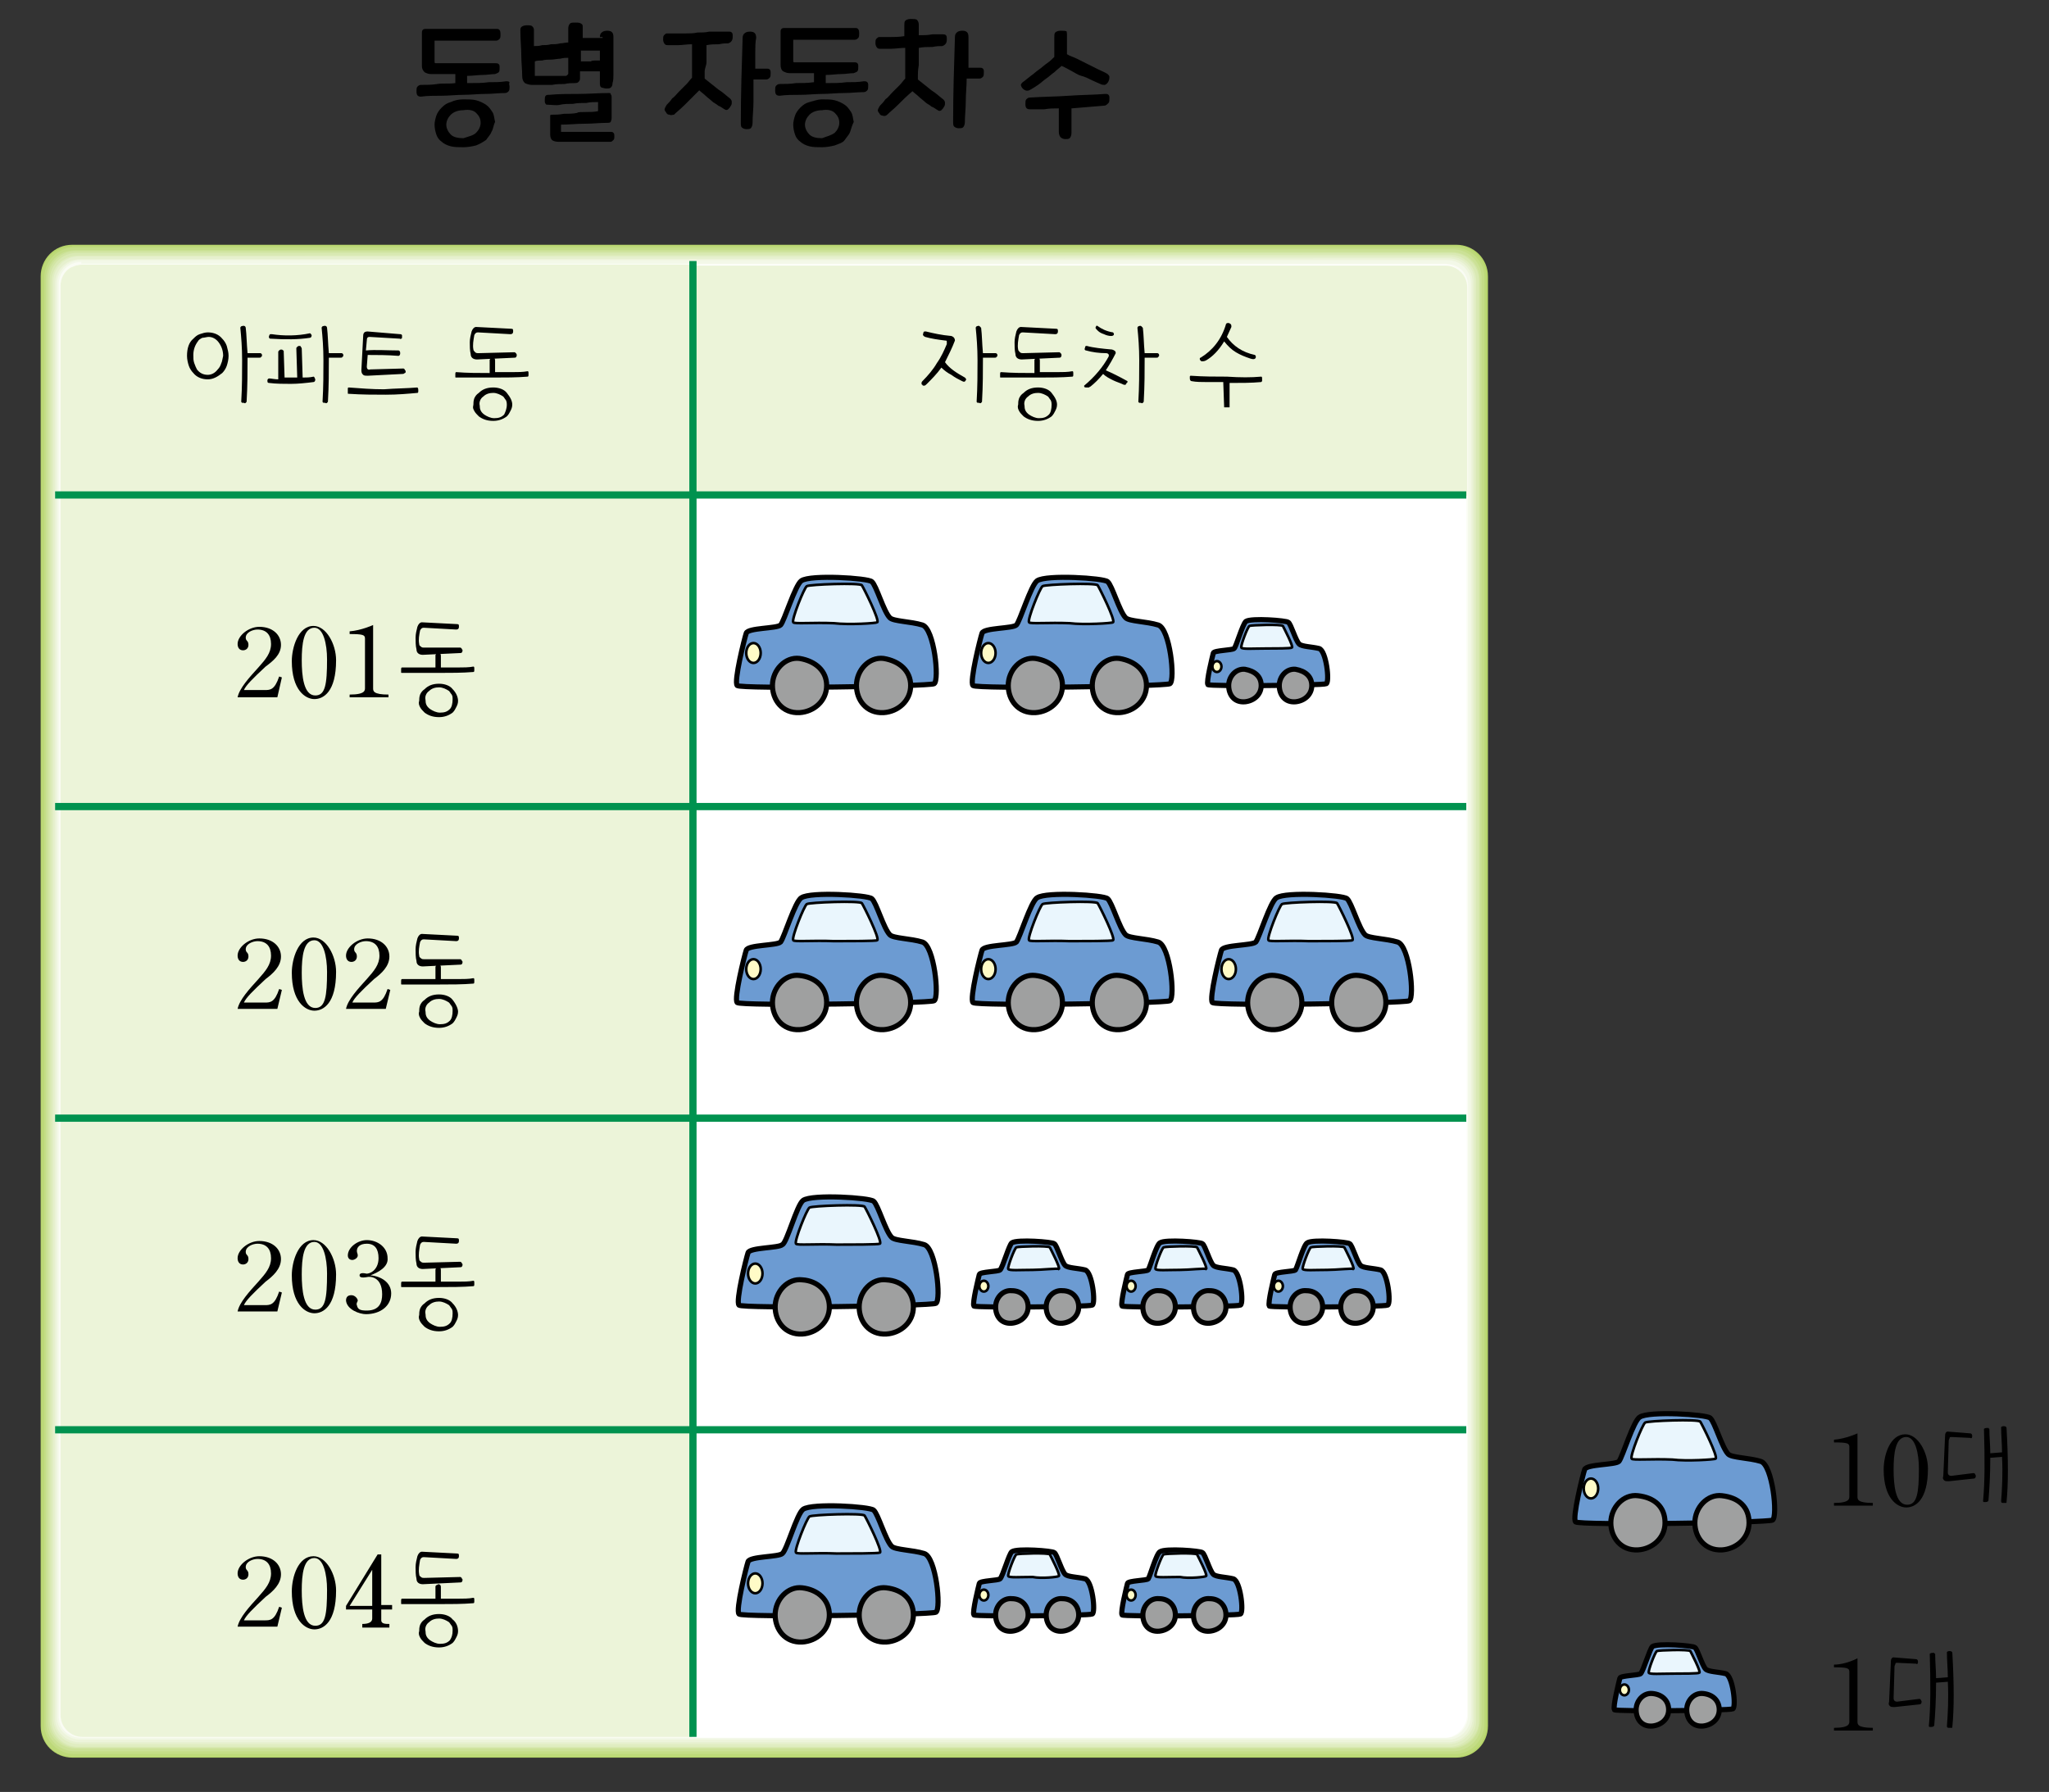 <?xml version="1.0" encoding="utf-8"?>
<!-- Generator: Adobe Illustrator 24.2.3, SVG Export Plug-In . SVG Version: 6.00 Build 0)  -->
<svg version="1.1" id="레이어_1" xmlns="http://www.w3.org/2000/svg" xmlns:xlink="http://www.w3.org/1999/xlink" x="0px"
	 y="0px" width="226.8px" height="198.4px" viewBox="0 0 226.8 198.4" style="enable-background:new 0 0 226.8 198.4;"
	 xml:space="preserve">
<rect x="0" y="0" width="226.8" height="198.4" fill="#333333" stroke="none"/>
<g>
	<g>
		<g>
			<g>
				<path style="fill:#B6D56A;" d="M164.7,30.6c0-2-1.6-3.5-3.5-3.5H8c-2,0-3.5,1.6-3.5,3.5v160.5c0,2,1.6,3.5,3.5,3.5h153.2
					c2,0,3.5-1.6,3.5-3.5V30.6z"/>
				<path style="fill:#BDD979;" d="M8,27.3c-1.9,0-3.4,1.5-3.4,3.4V191c0,0.1,0,0.2,0,0.3c0.1,1.8,1.6,3.2,3.4,3.2h153
					c0.1,0,0.2,0,0.3,0c1.8-0.1,3.2-1.6,3.2-3.4V30.7c0-0.1,0-0.2,0-0.3c-0.1-1.8-1.6-3.2-3.4-3.2H8V27.3z"/>
				<path style="fill:#C4DD87;" d="M8.2,27.4c-1.8,0-3.3,1.5-3.3,3.3v160.1c0,0.1,0,0.2,0,0.3c0.1,1.7,1.6,3.1,3.3,3.1h152.7
					c0.1,0,0.2,0,0.3,0c1.7-0.1,3.1-1.6,3.1-3.3V30.8c0-0.1,0-0.2,0-0.3c-0.1-1.7-1.6-3.1-3.3-3.1H8.2L8.2,27.4z"/>
				<path style="fill:#CBE196;" d="M8.3,27.7c-1.8,0-3.2,1.4-3.2,3.2v159.8c0,0.1,0,0.2,0,0.2c0.1,1.7,1.5,3,3.2,3h152.5
					c0.1,0,0.2,0,0.2,0c1.7-0.1,3-1.5,3-3.2V30.8c0-0.1,0-0.2,0-0.2c-0.1-1.7-1.5-3-3.2-3L8.3,27.7L8.3,27.7z"/>
				<path style="fill:#D2E5A4;" d="M8.4,27.8c-1.7,0-3.1,1.4-3.1,3.1v159.6c0,0.1,0,0.2,0,0.2c0.1,1.6,1.4,2.9,3.1,2.9h152.3
					c0.1,0,0.2,0,0.2,0c1.6-0.1,2.9-1.4,2.9-3.1V31c0-0.1,0-0.2,0-0.2c-0.1-1.6-1.4-2.9-3.1-2.9L8.4,27.8L8.4,27.8z"/>
				<path style="fill:#D9E9B3;" d="M8.5,28c-1.7,0-3,1.4-3,3v159.4v0.2c0.1,1.6,1.4,2.9,3,2.9h152.1h0.2c1.6-0.1,2.9-1.4,2.9-3V31.2
					v-0.3c-0.1-1.6-1.4-2.9-3-2.9C160.7,28,8.5,28,8.5,28z"/>
				<path style="fill:#E0EDC1;" d="M8.6,28.3c-1.6,0-2.9,1.3-2.9,2.9v159.2v0.2c0.1,1.5,1.3,2.8,2.9,2.8h151.8h0.2
					c1.5-0.1,2.8-1.3,2.8-2.9V31.3V31c-0.1-1.5-1.3-2.8-2.9-2.8L8.6,28.3L8.6,28.3z"/>
				<path style="fill:#E6F0CE;" d="M8.7,28.4c-1.5,0-2.8,1.2-2.8,2.8v159v0.2c0.1,1.5,1.3,2.7,2.8,2.7h151.6h0.2
					c1.5-0.1,2.7-1.3,2.7-2.8v-159v-0.2c0-1.5-1.3-2.7-2.8-2.7L8.7,28.4L8.7,28.4z"/>
				<path style="fill:#EDF4DB;" d="M8.8,28.7c-1.5,0-2.7,1.2-2.7,2.7v158.7v0.2c0,1.4,1.2,2.6,2.7,2.6h151.4h0.2
					c1.4,0,2.6-1.2,2.6-2.7V31.4v-0.2c0-1.4-1.2-2.6-2.7-2.6L8.8,28.7z"/>
				<path style="fill:#F3F8E8;" d="M8.9,28.8c-1.4,0-2.6,1.2-2.6,2.6v158.5v0.2c0,1.4,1.2,2.5,2.6,2.5h151.2h0.2
					c1.4,0,2.5-1.2,2.5-2.6V31.6v-0.3c0-1.4-1.2-2.5-2.6-2.5H8.9z"/>
				<path style="fill:#FAFCF4;" d="M9,29c-1.4,0-2.5,1.1-2.5,2.5v158.3v0.2c0,1.4,1.1,2.4,2.5,2.4h150.9h0.2c1.3,0,2.4-1.1,2.4-2.5
					V31.8v-0.2c0-1.4-1.1-2.4-2.5-2.4H9V29z"/>
				<path style="fill:#FFFFFF;" d="M162.3,31.7c0-1.3-1.1-2.4-2.4-2.4H9.1c-1.3,0-2.4,1.1-2.4,2.4v158.1c0,1.3,1.1,2.4,2.4,2.4H160
					c1.3,0,2.4-1.1,2.4-2.4L162.3,31.7L162.3,31.7z"/>
			</g>
		</g>
		<g>
			<path style="fill:#ECF4D9;" d="M76.7,54.8V29.4H160c1.3,0,2.4,1.1,2.4,2.4v23.1H76.7V54.8z"/>
			<g>
				<path style="fill:#ECF4D9;" d="M76.7,192.3H9.1c-1.3,0-2.4-1.1-2.4-2.4V54.8h70V192.3L76.7,192.3z"/>
				<path style="fill:#ECF4D9;" d="M9.1,29.3c-0.4,0-0.8,0.1-1.2,0.3c-0.7,0.3-1.2,1.2-1.2,2v23.1h70V29.3H9.1z"/>
			</g>
			<g>
				<path style="fill:#FFFFFF;" d="M162.3,54.8V190c0,1.3-1.1,2.4-2.4,2.4H76.6V54.8H162.3z"/>
			</g>
		</g>
		<g>
			<line style="fill:none;stroke:#00924F;stroke-width:0.8;" x1="162.3" y1="54.8" x2="6.1" y2="54.8"/>
			<line style="fill:none;stroke:#00924F;stroke-width:0.8;" x1="162.3" y1="89.3" x2="6.1" y2="89.3"/>
			<line style="fill:none;stroke:#00924F;stroke-width:0.8;" x1="162.3" y1="123.8" x2="6.1" y2="123.8"/>
			<line style="fill:none;stroke:#00924F;stroke-width:0.8;" x1="162.3" y1="158.3" x2="6.1" y2="158.3"/>
			<line style="fill:none;stroke:#00924F;stroke-width:0.8;" x1="76.7" y1="192.3" x2="76.7" y2="28.9"/>
		</g>
		<g>
			<path d="M25.3,39.4c0,0.4-0.1,0.8-0.2,1.1s-0.3,0.6-0.5,0.8c-0.5,0.4-1,0.7-1.6,0.7s-1.2-0.2-1.6-0.7c-0.2-0.2-0.4-0.5-0.5-0.8
				s-0.2-0.7-0.2-1.1c0-0.8,0.2-1.5,0.7-1.9c0.2-0.2,0.4-0.4,0.7-0.5c0.3-0.1,0.6-0.2,0.9-0.2c0.6,0,1.2,0.2,1.6,0.7
				c0.2,0.2,0.4,0.5,0.5,0.8C25.2,38.7,25.3,39,25.3,39.4z M24.7,39.4c0-0.6-0.2-1.1-0.5-1.5s-0.7-0.6-1.1-0.6
				c-0.2,0-0.5,0.1-0.7,0.1c-0.2,0.1-0.4,0.2-0.5,0.4c-0.3,0.4-0.5,0.9-0.5,1.5c0,0.4,0,0.6,0.1,0.9s0.2,0.5,0.3,0.7
				c0.3,0.4,0.7,0.6,1.2,0.6c0.4,0,0.8-0.2,1.1-0.6c0.2-0.2,0.3-0.4,0.4-0.7C24.6,40,24.6,39.8,24.7,39.4z M27.2,36.3
				c0.1,0.8,0.1,1.7,0.2,2.8h1.4c0.1,0,0.2,0.1,0.2,0.2c0,0.1,0,0.2-0.1,0.2c0,0.1-0.1,0.1-0.2,0.1h-1.3c0,1.5,0,3.1-0.1,4.8
				c0,0.1,0,0.1-0.1,0.2c0,0-0.1,0.1-0.2,0c-0.1,0-0.2,0-0.2,0l-0.1-0.1c0.1-1.7,0.1-3.2,0.1-4.6c0-1.4-0.1-2.6-0.2-3.6
				c0-0.1,0.1-0.2,0.2-0.2C27.1,36,27.2,36.2,27.2,36.3z"/>
			<path d="M32.9,41.8l-0.1-3.2c0-0.1,0-0.1,0.1-0.2c0,0,0.1-0.1,0.2-0.1c0.1,0,0.2,0,0.2,0.1c0,0,0.1,0.1,0.1,0.2l0.1,3.2
				c0.4,0,0.8,0,1.2-0.1c0.1,0,0.1,0.1,0.2,0.3c0,0.2-0.1,0.3-0.2,0.3c-0.8,0.1-1.7,0.2-2.5,0.2c-0.8,0-1.6,0-2.4-0.1
				c-0.2,0-0.2-0.1-0.2-0.3c0-0.1,0.1-0.2,0.2-0.2c0.2,0,0.6,0.1,1,0.1v-3c0-0.1,0-0.1,0.1-0.2c0,0,0.1-0.1,0.2-0.1s0.2,0,0.2,0.1
				h0.1l0.1,3C31.8,41.8,32.4,41.8,32.9,41.8z M34.3,36.9L34.3,36.9c0.1,0,0.1,0.1,0.2,0.2c0,0.2-0.1,0.3-0.2,0.3
				c-1.3,0.2-2.7,0.2-4.3,0.1c-0.1,0-0.2,0-0.2-0.1c0,0-0.1-0.1,0-0.2c0-0.1,0-0.1,0.1-0.2c0,0,0.1,0,0.2,0
				C31.4,37.2,32.9,37.2,34.3,36.9z M36.2,36.3c0.1,0.8,0.1,1.7,0.2,2.8h1.4c0.1,0,0.2,0.1,0.2,0.2c0,0.1,0,0.2-0.1,0.2
				c0,0.1-0.1,0.1-0.2,0.1h-1.3c0,1.5,0,3.1-0.1,4.8c0,0.1,0,0.1-0.1,0.2c0,0-0.1,0.1-0.2,0c-0.1,0-0.2,0-0.2,0l-0.1-0.1
				c0.1-1.7,0.1-3.2,0.1-4.6c0-1.4-0.1-2.6-0.2-3.6c0-0.1,0.1-0.2,0.2-0.2C36.1,36,36.2,36.2,36.2,36.3z"/>
			<path d="M46.2,42.9C46.3,42.9,46.3,42.9,46.2,42.9c0.1,0.1,0.1,0.2,0.1,0.3c0,0.2,0,0.3-0.1,0.3c-1.1,0.1-2.2,0.2-3.5,0.2
				s-2.6,0-4.1-0.1c-0.1,0-0.1,0-0.1-0.1c0,0,0-0.1,0-0.3c0-0.1,0-0.2,0-0.2s0-0.1,0.1-0.1c1.3,0.1,2.6,0.2,3.9,0.2
				C43.8,43,45,43,46.2,42.9z M44.1,38.8c0.1,0,0.2,0.1,0.2,0.3s-0.1,0.3-0.2,0.3c-1.2-0.1-2.4-0.1-3.4-0.1l-0.1,1.3
				c0,0.2,0.1,0.4,0.4,0.3l3.6-0.1c0.1,0,0.1,0,0.2,0.1c0,0.1,0.1,0.1,0.1,0.2c0,0.1,0,0.2-0.1,0.2c0,0-0.1,0.1-0.2,0.1l-3.9,0.2
				c-0.2,0-0.4,0-0.5-0.1S40,41.3,40,41l0.2-3.8c0-0.4,0.2-0.5,0.5-0.5l3.6,0.3c0.1,0,0.1,0,0.2,0.1c0,0,0,0.1,0,0.2s0,0.2-0.1,0.2
				c0,0-0.1,0.1-0.1,0l-3.4-0.2c-0.2,0-0.3,0.1-0.3,0.4l-0.1,1.1C41.6,38.7,42.8,38.8,44.1,38.8z"/>
			<path d="M54.2,41.3v-1.4c0-0.1,0-0.1,0.1-0.2c0,0,0.1,0,0.2-0.1c0.2,0,0.3,0.1,0.3,0.3v1.3c0.6,0,1.3,0,1.9,0
				c0.6,0,1.2,0,1.7-0.1c0.1,0,0.1,0.1,0.1,0.3s0,0.3-0.1,0.3c-1.2,0.1-2.5,0.1-3.8,0.1s-2.7,0-4.1,0c-0.1,0-0.1,0-0.1-0.1
				s0-0.1,0-0.2c0-0.2,0-0.3,0.1-0.3C51.7,41.3,53,41.3,54.2,41.3z M56.9,39c0.1,0,0.1,0,0.2,0.1c0,0,0.1,0.1,0.1,0.2
				c0,0.2-0.1,0.3-0.2,0.3l-4.2,0.2c-0.4,0-0.7-0.2-0.7-0.6C52,38.8,52,38.3,52,37.9c0-0.4,0.1-0.8,0.2-1.2c0.1-0.3,0.3-0.5,0.5-0.5
				l3.9,0.2c0.2,0,0.2,0.1,0.2,0.3S56.7,37,56.5,37l-3.6-0.2c-0.2,0-0.3,0.1-0.4,0.3c-0.1,0.6-0.2,1.1-0.1,1.6
				c0,0.1,0.1,0.2,0.2,0.3c0.1,0.1,0.2,0.1,0.4,0.1L56.9,39z M56.7,44.8c0,0.3-0.1,0.5-0.2,0.7c-0.1,0.2-0.2,0.4-0.4,0.6
				c-0.4,0.3-0.9,0.5-1.5,0.5c-0.7,0-1.2-0.2-1.6-0.5c-0.2-0.2-0.4-0.4-0.5-0.6s-0.2-0.3-0.1-0.7c0-0.2,0-0.4,0.1-0.7
				c0.1-0.2,0.2-0.4,0.5-0.6c0.4-0.4,0.9-0.6,1.6-0.6c0.6,0,1.2,0.2,1.5,0.6C56.5,44,56.7,44.4,56.7,44.8z M56.1,44.8
				c0-0.1,0-0.3-0.1-0.5c-0.1-0.1-0.2-0.3-0.3-0.4c-0.3-0.2-0.7-0.4-1.1-0.4c-0.4,0-0.8,0.1-1.1,0.4c-0.3,0.2-0.5,0.6-0.4,1
				c0,0.4,0.1,0.7,0.5,1c0.3,0.2,0.7,0.4,1.1,0.4c0.5,0,0.8-0.1,1.1-0.4C55.9,45.7,56.1,45.3,56.1,44.8z"/>
		</g>
		<g>
			<path d="M30.7,77.2h-4.4c0.2-1,1.3-2.2,2.3-3.3c0.8-0.9,1.4-1.6,1.4-2.6s-0.5-1.6-1.5-1.6c-0.5,0-1.3,0.3-1.3,0.9
				c0,0.4,0.3,0.3,0.3,0.8c0,0.4-0.3,0.6-0.6,0.6c-0.4,0-0.6-0.3-0.6-0.7c0-0.9,1.2-1.9,2.4-1.9c1.5,0,2.4,0.9,2.4,2
				s-0.9,1.8-1.7,2.4c-1.4,1.3-2.2,2.1-2.4,2.6h2.3c0.6,0,1.1,0,1.6-1.5l0.3,0.1L30.7,77.2z"/>
			<path d="M34.7,69.3c1.4,0,2.5,2,2.5,3.8c0,3.5-1.4,4.3-2.4,4.3s-2.5-1-2.5-4.2C32.3,71.7,33,69.3,34.7,69.3z M36.2,73
				c0-1.7-0.4-3.5-1.4-3.5c-1.2,0-1.4,1.8-1.4,3.6c0,1.7,0.2,3.9,1.5,3.9C36,77,36.2,75.8,36.2,73z"/>
			<path d="M41.3,69.2v7c0,0.3,0,0.7,1.7,0.7v0.3h-4.3v-0.3c1.8,0,1.7-0.5,1.7-0.8v-5.4c0-0.4-0.2-0.5-1.7-0.5v-0.3
				C40,69.8,41.3,69.2,41.3,69.2z"/>
			<path d="M48.2,73.9v-1.3c0-0.1,0-0.1,0.1-0.2c0,0,0.1,0,0.2-0.1c0.2,0,0.3,0.1,0.3,0.3v1.3c0.6,0,1.3,0,1.9,0
				c0.6,0,1.2,0,1.7-0.1c0.1,0,0.1,0.1,0.1,0.3c0,0.2,0,0.3-0.1,0.3c-1.2,0.1-2.5,0.1-3.8,0.1s-2.7,0-4.1,0c-0.1,0-0.1,0-0.1-0.1
				c0,0,0-0.1,0-0.2c0-0.2,0-0.3,0.1-0.3C45.8,73.9,47,73.9,48.2,73.9z M50.9,71.7c0.1,0,0.1,0,0.2,0.1c0,0.1,0.1,0.1,0.1,0.2
				c0,0.2-0.1,0.3-0.2,0.3l-4.2,0.2c-0.4,0-0.7-0.2-0.7-0.6C46,71.5,46,71,46,70.6s0.1-0.8,0.2-1.2c0.1-0.3,0.3-0.5,0.5-0.5l3.9,0.2
				c0.2,0,0.2,0.1,0.2,0.3c0,0.2-0.1,0.3-0.3,0.3l-3.6-0.2c-0.2,0-0.3,0.1-0.4,0.3c-0.1,0.5-0.2,1-0.1,1.5c0,0.2,0.1,0.2,0.2,0.3
				c0.1,0.1,0.2,0.1,0.4,0.1C47,71.7,50.9,71.7,50.9,71.7z M50.7,77.6c0,0.3-0.1,0.5-0.2,0.7c-0.1,0.2-0.2,0.4-0.4,0.6
				c-0.4,0.3-0.9,0.5-1.5,0.5c-0.7,0-1.2-0.2-1.6-0.5c-0.2-0.2-0.4-0.4-0.5-0.6s-0.2-0.4-0.1-0.7c0-0.2,0-0.4,0.1-0.7
				c0.1-0.2,0.2-0.4,0.5-0.6c0.4-0.4,0.9-0.6,1.6-0.6c0.6,0,1.2,0.2,1.5,0.6C50.5,76.7,50.7,77.2,50.7,77.6z M50.1,77.4
				c0-0.2,0-0.3-0.1-0.5c-0.1-0.1-0.2-0.3-0.3-0.4c-0.3-0.2-0.7-0.4-1.1-0.4c-0.4,0-0.8,0.1-1.1,0.4c-0.3,0.2-0.5,0.6-0.4,1
				c0,0.4,0.1,0.7,0.5,1c0.3,0.2,0.7,0.4,1.1,0.4c0.5,0,0.8-0.1,1.1-0.4C50,78.3,50.1,77.9,50.1,77.4z"/>
		</g>
		<g>
			<path d="M30.7,111.7h-4.4c0.2-1,1.3-2.2,2.3-3.3c0.8-0.9,1.4-1.6,1.4-2.6s-0.5-1.6-1.5-1.6c-0.5,0-1.3,0.3-1.3,0.9
				c0,0.4,0.3,0.3,0.3,0.8c0,0.4-0.3,0.6-0.6,0.6c-0.4,0-0.6-0.3-0.6-0.7c0-0.9,1.2-1.9,2.4-1.9c1.5,0,2.4,0.9,2.4,2
				s-0.9,1.9-1.7,2.5c-1.4,1.3-2.2,2.1-2.4,2.6h2.3c0.6,0,1.1,0,1.6-1.5l0.3,0.1L30.7,111.7z"/>
			<path d="M34.7,103.8c1.4,0,2.5,2,2.5,3.8c0,3.5-1.4,4.3-2.4,4.3s-2.5-1-2.5-4.2C32.3,106.2,33,103.8,34.7,103.8z M36.2,107.6
				c0-1.7-0.4-3.5-1.4-3.5c-1.2,0-1.4,1.8-1.4,3.6c0,1.7,0.2,3.9,1.5,3.9C36,111.6,36.2,110.3,36.2,107.6z"/>
			<path d="M42.7,111.7h-4.4c0.2-1,1.3-2.2,2.3-3.3c0.8-0.9,1.4-1.6,1.4-2.6s-0.5-1.6-1.5-1.6c-0.5,0-1.3,0.3-1.3,0.9
				c0,0.4,0.3,0.3,0.3,0.8c0,0.4-0.3,0.6-0.6,0.6c-0.4,0-0.6-0.3-0.6-0.7c0-0.9,1.2-1.9,2.4-1.9c1.5,0,2.4,0.9,2.4,2
				s-0.9,1.9-1.7,2.5c-1.4,1.3-2.2,2.1-2.4,2.6h2.3c0.6,0,1.1,0,1.6-1.5l0.3,0.1L42.7,111.7z"/>
			<path d="M48.2,108.4v-1.3c0-0.1,0-0.1,0.1-0.2c0,0,0.1,0,0.2-0.1c0.2,0,0.3,0.1,0.3,0.3v1.3c0.6,0,1.3,0,1.9,0
				c0.6,0,1.2,0,1.7-0.1c0.1,0,0.1,0.1,0.1,0.3c0,0.2,0,0.3-0.1,0.3c-1.2,0.1-2.5,0.1-3.8,0.1s-2.7,0-4.1,0c-0.1,0-0.1,0-0.1-0.1
				c0,0,0-0.1,0-0.2c0-0.2,0-0.3,0.1-0.3C45.8,108.4,47,108.4,48.2,108.4z M50.9,106.2c0.1,0,0.1,0,0.2,0.1c0,0.1,0.1,0.1,0.1,0.2
				c0,0.2-0.1,0.3-0.2,0.3l-4.2,0.2c-0.4,0-0.7-0.2-0.7-0.6c-0.1-0.4-0.1-0.9-0.1-1.3s0.1-0.8,0.2-1.2c0.1-0.3,0.3-0.5,0.5-0.5
				l3.9,0.2c0.2,0,0.2,0.1,0.2,0.3c0,0.2-0.1,0.3-0.3,0.3l-3.6-0.2c-0.2,0-0.3,0.1-0.4,0.3c-0.1,0.5-0.2,1-0.1,1.5
				c0,0.2,0.1,0.2,0.2,0.3c0.1,0.1,0.2,0.1,0.4,0.1C47,106.2,50.9,106.2,50.9,106.2z M50.7,112c0,0.3-0.1,0.5-0.2,0.7
				c-0.1,0.2-0.2,0.4-0.4,0.6c-0.4,0.3-0.9,0.5-1.5,0.5c-0.7,0-1.2-0.2-1.6-0.5c-0.2-0.2-0.4-0.4-0.5-0.6s-0.2-0.4-0.1-0.7
				c0-0.2,0-0.4,0.1-0.7c0.1-0.2,0.2-0.4,0.5-0.6c0.4-0.4,0.9-0.6,1.6-0.6c0.6,0,1.2,0.2,1.5,0.6C50.5,111.2,50.7,111.7,50.7,112z
				 M50.1,111.9c0-0.2,0-0.3-0.1-0.5c-0.1-0.1-0.2-0.3-0.3-0.4c-0.3-0.2-0.7-0.4-1.1-0.4c-0.4,0-0.8,0.1-1.1,0.4
				c-0.3,0.2-0.5,0.6-0.4,1c0,0.4,0.1,0.7,0.5,1c0.3,0.2,0.7,0.4,1.1,0.4c0.5,0,0.8-0.1,1.1-0.4C50,112.8,50.1,112.4,50.1,111.9z"/>
		</g>
		<g>
			<path d="M30.7,145.2h-4.4c0.2-1,1.3-2.2,2.3-3.3c0.8-0.9,1.4-1.6,1.4-2.6s-0.5-1.6-1.5-1.6c-0.5,0-1.3,0.3-1.3,0.9
				c0,0.4,0.3,0.3,0.3,0.8c0,0.4-0.3,0.6-0.6,0.6c-0.4,0-0.6-0.3-0.6-0.7c0-0.9,1.2-1.9,2.4-1.9c1.5,0,2.4,0.9,2.4,2
				s-0.9,1.9-1.7,2.5c-1.4,1.3-2.2,2.1-2.4,2.6h2.3c0.6,0,1.1,0,1.6-1.5l0.3,0.1L30.7,145.2z"/>
			<path d="M34.7,137.3c1.4,0,2.5,2,2.5,3.8c0,3.5-1.4,4.3-2.4,4.3s-2.5-1-2.5-4.2C32.3,139.7,33,137.3,34.7,137.3z M36.2,141
				c0-1.7-0.4-3.5-1.4-3.5c-1.2,0-1.4,1.8-1.4,3.6c0,1.7,0.2,3.9,1.5,3.9C36,145,36.2,143.8,36.2,141z"/>
			<path d="M41,141.2c1.2,0.1,2.3,0.8,2.3,2c0,1.4-1.2,2.3-2.8,2.3c-0.7,0-2.1-0.5-2.2-1.5c0-0.4,0.2-0.6,0.6-0.6
				c0.4,0,0.7,0.4,0.7,0.6c0,0.1-0.2,0.3-0.1,0.5c0.1,0.5,0.4,0.6,1.1,0.6c1.4,0,1.7-0.9,1.7-1.8c0-2-1.4-2-1.7-1.9
				c-0.6,0.1-0.8,0-0.8-0.2s0.2-0.3,0.7-0.2c0.3,0.1,1.4-0.3,1.4-1.7c0-1-0.4-1.6-1.3-1.6c-0.8,0-1.1,0.4-1.1,0.8
				c0,0.2,0.1,0.3,0.1,0.5c0,0.3-0.4,0.5-0.6,0.5c-0.3,0-0.5-0.2-0.5-0.5c0-0.9,1.1-1.7,2.1-1.7c1.2,0,2.3,0.8,2.3,2
				C43,140.3,41.8,140.9,41,141.2z"/>
			<path d="M48.2,141.9v-1.3c0-0.1,0-0.1,0.1-0.2c0,0,0.1,0,0.2-0.1c0.2,0,0.3,0.1,0.3,0.3v1.3c0.6,0,1.3,0,1.9,0
				c0.6,0,1.2,0,1.7-0.1c0.1,0,0.1,0.1,0.1,0.3s0,0.3-0.1,0.3c-1.2,0.1-2.5,0.1-3.8,0.1s-2.7,0-4.1,0c-0.1,0-0.1,0-0.1-0.1
				c0,0,0-0.1,0-0.2c0-0.2,0-0.3,0.1-0.3C45.8,141.9,47,141.9,48.2,141.9z M50.9,139.7c0.1,0,0.1,0,0.2,0.1c0,0.1,0.1,0.1,0.1,0.2
				c0,0.2-0.1,0.3-0.2,0.3l-4.2,0.2c-0.4,0-0.7-0.2-0.7-0.6c-0.1-0.4-0.1-0.9-0.1-1.3c0-0.4,0.1-0.8,0.2-1.2
				c0.1-0.3,0.3-0.5,0.5-0.5l3.9,0.2c0.2,0,0.2,0.1,0.2,0.3s-0.1,0.3-0.3,0.3l-3.6-0.2c-0.2,0-0.3,0.1-0.4,0.3
				c-0.1,0.6-0.2,1.1-0.1,1.6c0,0.2,0.1,0.2,0.2,0.3c0.1,0.1,0.2,0.1,0.4,0.1L50.9,139.7z M50.7,145.6c0,0.3-0.1,0.5-0.2,0.7
				c-0.1,0.2-0.2,0.4-0.4,0.6c-0.4,0.3-0.9,0.5-1.5,0.5c-0.7,0-1.2-0.2-1.6-0.5c-0.2-0.2-0.4-0.4-0.5-0.6s-0.2-0.4-0.1-0.7
				c0-0.2,0-0.4,0.1-0.7c0.1-0.2,0.2-0.4,0.5-0.6c0.4-0.4,0.9-0.6,1.6-0.6c0.6,0,1.2,0.2,1.5,0.6C50.5,144.7,50.7,145.2,50.7,145.6z
				 M50.1,145.4c0-0.2,0-0.3-0.1-0.5c-0.1-0.1-0.2-0.3-0.3-0.4c-0.3-0.2-0.7-0.4-1.1-0.4c-0.4,0-0.8,0.1-1.1,0.4
				c-0.3,0.2-0.5,0.6-0.4,1c0,0.4,0.1,0.7,0.5,1c0.3,0.2,0.7,0.4,1.1,0.4c0.5,0,0.8-0.1,1.1-0.4C50,146.3,50.1,145.9,50.1,145.4z"/>
		</g>
		<g>
			<path d="M30.7,180.1h-4.4c0.2-1,1.3-2.2,2.3-3.3c0.8-0.9,1.4-1.6,1.4-2.6s-0.5-1.6-1.5-1.6c-0.5,0-1.3,0.3-1.3,0.9
				c0,0.4,0.3,0.3,0.3,0.8c0,0.4-0.3,0.6-0.6,0.6c-0.4,0-0.6-0.3-0.6-0.7c0-0.9,1.2-1.9,2.4-1.9c1.5,0,2.4,0.9,2.4,2
				s-0.9,1.9-1.7,2.5c-1.4,1.3-2.2,2.1-2.4,2.6h2.3c0.6,0,1.1,0,1.6-1.5l0.3,0.1L30.7,180.1z"/>
			<path d="M34.7,172.3c1.4,0,2.5,2,2.5,3.8c0,3.5-1.4,4.3-2.4,4.3s-2.5-1-2.5-4.2C32.3,174.6,33,172.3,34.7,172.3z M36.2,176
				c0-1.7-0.4-3.5-1.4-3.5c-1.2,0-1.4,1.8-1.4,3.6c0,1.7,0.2,3.9,1.5,3.9C36,180,36.2,178.8,36.2,176z"/>
			<path d="M38.3,177.8l3.5-5.7h0.4v5.6h1.2v0.5h-1.2v1.2c0,0.4,0.5,0.4,0.9,0.4v0.4h-3v-0.4c0.7,0,1.1-0.2,1.1-0.6v-1h-2.9
				C38.3,178.2,38.3,177.8,38.3,177.8z M41.2,173.8l-2.5,4h2.5V173.8z"/>
			<path d="M48.2,177v-1.3c0-0.1,0-0.1,0.1-0.2c0,0,0.1,0,0.2-0.1c0.2,0,0.3,0.1,0.3,0.3v1.3c0.6,0,1.3,0,1.9,0c0.6,0,1.2,0,1.7-0.1
				c0.1,0,0.1,0.1,0.1,0.3s0,0.3-0.1,0.3c-1.2,0.1-2.5,0.1-3.8,0.1s-2.7,0-4.1,0c-0.1,0-0.1,0-0.1-0.1c0,0,0-0.1,0-0.2
				c0-0.2,0-0.3,0.1-0.3C45.8,177,47,177,48.2,177z M50.9,174.6c0.1,0,0.1,0,0.2,0.1c0,0.1,0.1,0.1,0.1,0.2c0,0.2-0.1,0.3-0.2,0.3
				l-4.2,0.2c-0.4,0-0.7-0.2-0.7-0.6c-0.1-0.4-0.1-0.9-0.1-1.3c0-0.4,0.1-0.8,0.2-1.2c0.1-0.3,0.3-0.5,0.5-0.5l3.9,0.2
				c0.2,0,0.2,0.1,0.2,0.3s-0.1,0.3-0.3,0.3l-3.6-0.2c-0.2,0-0.3,0.1-0.4,0.3c-0.1,0.6-0.2,1.1-0.1,1.6c0,0.2,0.1,0.2,0.2,0.3
				c0.1,0.1,0.2,0.1,0.4,0.1L50.9,174.6z M50.7,180.6c0,0.3-0.1,0.5-0.2,0.7c-0.1,0.2-0.2,0.4-0.4,0.6c-0.4,0.3-0.9,0.5-1.5,0.5
				c-0.7,0-1.2-0.2-1.6-0.5c-0.2-0.2-0.4-0.4-0.5-0.6c-0.1-0.2-0.2-0.4-0.1-0.7c0-0.2,0-0.4,0.1-0.7c0.1-0.2,0.2-0.4,0.5-0.6
				c0.4-0.4,0.9-0.6,1.6-0.6c0.6,0,1.2,0.2,1.5,0.6C50.5,179.6,50.7,180.1,50.7,180.6z M50.1,180.5c0-0.2,0-0.3-0.1-0.5
				c-0.1-0.1-0.2-0.3-0.3-0.4c-0.3-0.2-0.7-0.4-1.1-0.4c-0.4,0-0.8,0.1-1.1,0.4c-0.3,0.2-0.5,0.6-0.4,1c0,0.4,0.1,0.7,0.5,1
				c0.3,0.2,0.7,0.4,1.1,0.4c0.5,0,0.8-0.1,1.1-0.4C50,181.3,50.1,181,50.1,180.5z"/>
		</g>
		<g>
			<path d="M106.8,41.8c0.1,0.1,0.2,0.2,0.1,0.3c-0.1,0.2-0.2,0.2-0.4,0.1c-0.4-0.2-0.8-0.4-1.2-0.7c-0.4-0.2-0.8-0.5-1.1-0.8
				c-0.5,0.7-1.1,1.3-1.6,1.8c-0.1,0.1-0.2,0.2-0.3,0.2s-0.2,0-0.2-0.1c-0.1,0-0.1-0.1-0.1-0.2c0,0,0-0.1,0.1-0.2
				c0.6-0.6,1.2-1.3,1.6-2c0.5-0.7,0.8-1.4,1.1-2.1c0-0.1,0-0.2,0-0.3s-0.1-0.1-0.2-0.1c-0.8-0.1-1.5-0.2-2.2-0.4
				c-0.2-0.1-0.3-0.2-0.2-0.4c0-0.1,0-0.1,0.1-0.2c0,0,0.1,0,0.2,0c0.8,0.2,1.7,0.4,2.8,0.5c0.3,0.1,0.4,0.3,0.4,0.5
				c-0.3,0.8-0.7,1.6-1.1,2.4C105.1,40.8,105.9,41.3,106.8,41.8z M108.6,36.3c0.1,0.8,0.1,1.7,0.2,2.8h1.4c0.1,0,0.2,0.1,0.2,0.2
				c0,0.1,0,0.2-0.1,0.2c0,0.1-0.1,0.1-0.2,0.1h-1.3c0,1.5,0,3.1-0.1,4.8c0,0.1,0,0.1-0.1,0.2c0,0-0.1,0.1-0.2,0c-0.1,0-0.2,0-0.2,0
				l-0.1-0.1c0.1-1.7,0.1-3.2,0.1-4.6c0-1.4-0.1-2.6-0.2-3.6c0-0.1,0.1-0.2,0.2-0.2C108.4,36,108.5,36.2,108.6,36.3z"/>
			<path d="M114.5,41.3v-1.4c0-0.1,0-0.1,0.1-0.2c0,0,0.1,0,0.2-0.1c0.2,0,0.3,0.1,0.3,0.3v1.3c0.6,0,1.3,0,1.9,0s1.2,0,1.7-0.1
				c0.1,0,0.1,0.1,0.1,0.3s0,0.3-0.1,0.3c-1.2,0.1-2.5,0.1-3.8,0.1s-2.7,0-4.1,0c-0.1,0-0.1,0-0.1-0.1s0-0.1,0-0.2
				c0-0.2,0-0.3,0.1-0.3C112.1,41.3,113.3,41.3,114.5,41.3z M117.2,39c0.1,0,0.1,0,0.2,0.1c0,0,0.1,0.1,0.1,0.2
				c0,0.2-0.1,0.3-0.2,0.3l-4.2,0.2c-0.4,0-0.7-0.2-0.7-0.6c-0.1-0.4-0.1-0.9-0.1-1.3c0-0.4,0.1-0.8,0.2-1.2
				c0.1-0.3,0.3-0.5,0.5-0.5l3.9,0.2c0.2,0,0.2,0.1,0.2,0.3S117,37,116.8,37l-3.6-0.2c-0.2,0-0.3,0.1-0.4,0.3
				c-0.1,0.6-0.2,1.1-0.1,1.6c0,0.1,0.1,0.2,0.2,0.3s0.2,0.1,0.4,0.1L117.2,39z M117,44.8c0,0.3-0.1,0.5-0.2,0.7s-0.2,0.4-0.4,0.6
				c-0.4,0.3-0.9,0.5-1.5,0.5c-0.7,0-1.2-0.2-1.6-0.5c-0.2-0.2-0.4-0.4-0.5-0.6s-0.2-0.4-0.1-0.7c0-0.2,0-0.4,0.1-0.7
				c0.1-0.2,0.2-0.4,0.5-0.6c0.4-0.4,0.9-0.6,1.6-0.6c0.6,0,1.2,0.2,1.5,0.6C116.8,44,117,44.4,117,44.8z M116.4,44.8
				c0-0.1,0-0.3-0.1-0.5c-0.1-0.1-0.2-0.3-0.3-0.4c-0.3-0.2-0.7-0.4-1.1-0.4s-0.8,0.1-1.1,0.4c-0.3,0.2-0.5,0.6-0.4,1
				c0,0.4,0.1,0.7,0.5,1c0.3,0.2,0.7,0.4,1.1,0.4c0.5,0,0.8-0.1,1.1-0.4C116.3,45.7,116.4,45.3,116.4,44.8z"/>
			<path d="M124.8,42.2L124.8,42.2c0,0.1,0,0.2-0.1,0.2c0,0.1-0.1,0.1-0.1,0.2c-0.1,0-0.1,0-0.2,0c-0.4-0.2-0.8-0.3-1.2-0.5
				s-0.8-0.4-1.1-0.7c-0.5,0.6-0.9,1-1.4,1.4c-0.1,0-0.1,0.1-0.2,0.1s-0.2,0-0.3,0c-0.2,0-0.2-0.1-0.2-0.2c1.2-1,2.1-2.1,2.7-3.2
				c0.1-0.2,0-0.4-0.3-0.4c-0.7,0-1.5-0.1-2.2-0.3c-0.1,0-0.2-0.1-0.1-0.3c0-0.2,0.1-0.2,0.2-0.2c0.7,0.2,1.7,0.3,2.8,0.4
				c0.3,0.1,0.4,0.2,0.4,0.4c-0.3,0.6-0.7,1.3-1.1,1.9C123.1,41.3,123.9,41.7,124.8,42.2z M123.2,36.8L123.2,36.8
				c0.1,0.1,0.1,0.2,0.1,0.2c0,0.1-0.1,0.2-0.3,0.2c-0.3,0-0.6-0.1-0.8-0.2c-0.3-0.1-0.5-0.2-0.7-0.4s-0.3-0.3-0.2-0.4
				c0-0.1,0.1-0.2,0.2-0.1C121.9,36.4,122.5,36.7,123.2,36.8z M126.5,36.3c0.1,0.8,0.1,1.7,0.2,2.8h1.4c0.1,0,0.2,0.1,0.2,0.2
				c0,0.1,0,0.2-0.1,0.2c0,0.1-0.1,0.1-0.2,0.1h-1.3c0,1.5,0,3.1-0.1,4.8c0,0.1,0,0.1-0.1,0.2c0,0-0.1,0.1-0.2,0c-0.1,0-0.2,0-0.2,0
				l-0.1-0.1c0.1-1.7,0.1-3.2,0.1-4.6c0-1.4-0.1-2.6-0.2-3.6c0-0.1,0.1-0.2,0.2-0.2C126.3,36,126.4,36.2,126.5,36.3z"/>
			<path d="M139.6,41.7c0.1,0,0.1,0.1,0.1,0.3c0,0.1,0,0.2,0,0.2l-0.1,0.1c-1.1,0.1-2.2,0.1-3.5,0.1v2.7c0,0,0,0-0.1,0
				c0,0-0.1,0-0.2,0c-0.2,0-0.3,0-0.3,0l-0.1-2.8c-0.6,0-1.2,0-1.8,0s-1.2,0-1.7-0.1c-0.1,0-0.2-0.1-0.2-0.3c0-0.1,0-0.1,0-0.2
				c0,0,0-0.1,0.1-0.1c1.4,0.1,2.7,0.1,4,0.1C137.3,41.8,138.5,41.8,139.6,41.7z M138.9,39.3l0.1,0.1c0,0,0,0.1,0,0.2
				c-0.1,0.2-0.3,0.2-0.6,0.1c-0.6-0.2-1.1-0.4-1.6-0.7s-0.9-0.7-1.3-1.2c-0.6,1-1.3,1.7-2,2.1c-0.2,0.1-0.3,0.1-0.4,0.1
				s-0.2,0-0.2-0.1c-0.1,0-0.1-0.1-0.1-0.2c0,0,0-0.1,0.1-0.1c1.3-0.8,2.3-2,2.8-3.7c0-0.1,0.2-0.2,0.4-0.1c0.2,0.1,0.2,0.2,0.2,0.4
				l-0.5,1.1C136.5,38.3,137.5,39,138.9,39.3z"/>
		</g>
		<g>
			<path d="M205.6,158.7v7c0,0.3,0,0.7,1.7,0.7v0.3H203v-0.3c1.8,0,1.7-0.5,1.7-0.8v-5.4c0-0.4-0.2-0.5-1.7-0.5v-0.3
				C204.3,159.3,205.6,158.7,205.6,158.7z"/>
			<path d="M210.9,158.8c1.4,0,2.5,2,2.5,3.8c0,3.5-1.4,4.3-2.4,4.3s-2.5-1-2.5-4.2C208.5,161.1,209.2,158.8,210.9,158.8z
				 M212.4,162.6c0-1.7-0.4-3.5-1.4-3.5c-1.2,0-1.4,1.8-1.4,3.6c0,1.7,0.2,3.9,1.5,3.9C212.2,166.6,212.4,165.3,212.4,162.6z"/>
			<path d="M218.4,163.1c0.1,0,0.2,0,0.2,0.1c0,0,0.1,0.1,0.1,0.2c0,0.2-0.1,0.3-0.2,0.3l-2.8,0.3c-0.2,0-0.4,0-0.5-0.1
				s-0.2-0.2-0.1-0.5l0.2-4.5c0-0.2,0.1-0.4,0.3-0.4l2.5,0.2c0.1,0,0.2,0.1,0.2,0.3s-0.1,0.3-0.2,0.2l-2.1-0.1c-0.1,0-0.2,0-0.2,0.1
				s-0.1,0.2-0.1,0.3l-0.1,3.5c0,0.1,0,0.2,0.1,0.3s0.2,0.1,0.3,0.1L218.4,163.1z M220.2,158.2c0,0.9,0.1,1.8,0.1,2.7l1.3-0.1
				c0-0.9-0.1-1.9-0.1-2.8c0,0,0.1-0.1,0.3-0.1s0.3,0.1,0.3,0.2c0.2,3.5,0.2,6.2,0,8.2c0,0.1,0,0.1-0.1,0.1c0,0-0.1,0-0.2,0
				c-0.2,0-0.3,0-0.3-0.2c0.1-1.3,0.2-3,0.1-4.9l-1.3,0.1c0,2-0.1,3.5-0.2,4.7c0,0.1-0.1,0.2-0.3,0.2c-0.1,0-0.2,0-0.2,0
				c-0.1,0-0.1-0.1-0.1-0.1c0.2-2.1,0.2-4.7,0.1-8c0,0,0.1-0.1,0.3-0.1c0.1,0,0.2,0,0.2,0C220.1,158,220.1,158.2,220.2,158.2z"/>
		</g>
		<g>
			<path d="M205.6,183.6v7c0,0.3,0,0.7,1.7,0.7v0.3H203v-0.3c1.8,0,1.7-0.5,1.7-0.8v-5.4c0-0.4-0.2-0.5-1.7-0.5v-0.3
				C204.3,184.3,205.6,183.6,205.6,183.6z"/>
			<path d="M212.4,188.1c0.1,0,0.2,0,0.2,0.1c0,0,0.1,0.1,0.1,0.2c0,0.2-0.1,0.3-0.2,0.3l-2.8,0.3c-0.2,0-0.4,0-0.5-0.1
				s-0.2-0.2-0.1-0.5l0.2-4.5c0-0.2,0.1-0.4,0.3-0.4l2.5,0.2c0.1,0,0.2,0.1,0.2,0.3s-0.1,0.3-0.2,0.2l-2.1-0.1c-0.1,0-0.2,0-0.2,0.1
				s-0.1,0.2-0.1,0.3l-0.1,3.5c0,0.1,0,0.2,0.1,0.3s0.2,0.1,0.3,0.1L212.4,188.1z M214.2,183.1c0,0.9,0.1,1.8,0.1,2.7l1.3-0.1
				c0-0.9-0.1-1.9-0.1-2.8c0,0,0.1-0.1,0.3-0.1s0.3,0.1,0.3,0.2c0.2,3.5,0.2,6.2,0,8.2c0,0.1,0,0.1-0.1,0.1c0,0-0.1,0-0.2,0
				c-0.2,0-0.3,0-0.3-0.2c0.1-1.3,0.2-3,0.1-4.9l-1.3,0.1c0,2-0.1,3.5-0.2,4.7c0,0.1-0.1,0.2-0.3,0.2c-0.1,0-0.2,0-0.2,0
				c-0.1,0-0.1-0.1-0.1-0.1c0.2-2.1,0.2-4.7,0.1-8c0,0,0.1-0.1,0.3-0.1c0.1,0,0.2,0,0.2,0C214.1,183,214.1,183.1,214.2,183.1z"/>
		</g>
		<g>
			<path style="fill:#6C9BD2;stroke:#000000;stroke-width:0.567;" d="M86.4,69.2c-0.4,0.4-3.6,0.3-3.8,0.9c-0.2,0.6-1.4,5.4-1,5.8
				s21.2,0.1,21.8-0.2c0.6-0.4,0-6.1-1.3-6.5s-3.2-0.4-3.6-0.8c-0.7-0.7-1.5-3.6-2-4c-0.4-0.4-6.8-0.8-7.8-0.1
				C88,64.8,86.8,68.8,86.4,69.2z"/>
			<path style="fill:#EAF6FD;stroke:#000000;stroke-width:0.283;" d="M92.3,69c-2.3-0.1-4.4,0.1-4.5-0.1c-0.2-0.3,1.2-3.8,1.5-4
				c0.3-0.2,5.9-0.4,6.1-0.1c0.2,0.3,2,3.9,1.7,4.1C97,69,94,69.2,92.3,69z"/>
			<path style="fill:#9FA0A0;stroke:#000000;stroke-width:0.567;" d="M91.5,75.9c0,1.7-1.4,2.9-3,3c-1.9,0.1-3-1.4-3-3
				c0-1.7,1.4-3.2,3-3C90.3,73.2,91.5,74.3,91.5,75.9z"/>
			<path style="fill:#9FA0A0;stroke:#000000;stroke-width:0.567;" d="M100.8,75.9c0,1.7-1.4,2.9-3,3c-1.9,0.1-3-1.4-3-3
				c0-1.7,1.4-3.2,3-3C99.6,73.2,100.8,74.3,100.8,75.9z"/>
			<ellipse style="fill:#FFFBC7;stroke:#000000;stroke-width:0.283;" cx="83.4" cy="72.3" rx="0.8" ry="1.1"/>
		</g>
		<g>
			<path style="fill:#6C9BD2;stroke:#000000;stroke-width:0.567;" d="M112.5,69.2c-0.4,0.4-3.6,0.3-3.8,0.9c-0.2,0.6-1.4,5.4-1,5.8
				s21.2,0.1,21.8-0.2c0.6-0.4,0-6.1-1.3-6.5c-1.3-0.4-3.2-0.4-3.6-0.8c-0.7-0.7-1.5-3.6-2-4c-0.4-0.4-6.8-0.8-7.8-0.1
				C114.1,64.8,112.9,68.8,112.5,69.2z"/>
			<path style="fill:#EAF6FD;stroke:#000000;stroke-width:0.283;" d="M118.4,69c-2.3-0.1-4.4,0.1-4.5-0.1c-0.2-0.3,1.2-3.8,1.5-4
				c0.3-0.2,5.9-0.4,6.1-0.1c0.2,0.3,2,3.9,1.7,4.1C123.1,69,120,69.2,118.4,69z"/>
			<path style="fill:#9FA0A0;stroke:#000000;stroke-width:0.567;" d="M117.6,75.9c0,1.7-1.4,2.9-3,3c-1.9,0.1-3-1.4-3-3
				c0-1.7,1.4-3.2,3-3C116.4,73.2,117.6,74.3,117.6,75.9z"/>
			<path style="fill:#9FA0A0;stroke:#000000;stroke-width:0.567;" d="M126.9,75.9c0,1.7-1.4,2.9-3,3c-1.9,0.1-3-1.4-3-3
				c0-1.7,1.4-3.2,3-3C125.7,73.2,126.9,74.3,126.9,75.9z"/>
			<ellipse style="fill:#FFFBC7;stroke:#000000;stroke-width:0.283;" cx="109.4" cy="72.3" rx="0.8" ry="1.1"/>
		</g>
		<g>
			<path style="fill:#6C9BD2;stroke:#000000;stroke-width:0.567;" d="M86.4,104.3c-0.4,0.4-3.6,0.3-3.8,0.9s-1.4,5.4-1,5.8
				s21.2,0.1,21.8-0.2c0.6-0.4,0-6.1-1.3-6.5s-3.2-0.4-3.6-0.8c-0.7-0.7-1.5-3.6-2-4c-0.4-0.4-6.8-0.8-7.8-0.1
				C88,99.8,86.8,103.8,86.4,104.3z"/>
			<path style="fill:#EAF6FD;stroke:#000000;stroke-width:0.283;" d="M92.3,104.2c-2.3-0.1-4.4,0.1-4.5-0.1c-0.2-0.3,1.2-3.8,1.5-4
				s5.9-0.4,6.1-0.1s2,3.9,1.7,4.1C97,104.2,94,104.2,92.3,104.2z"/>
			<path style="fill:#9FA0A0;stroke:#000000;stroke-width:0.567;" d="M91.5,111c0,1.7-1.4,2.9-3,3c-1.9,0.1-3-1.4-3-3
				c0-1.7,1.4-3.2,3-3C90.3,108.2,91.5,109.3,91.5,111z"/>
			<path style="fill:#9FA0A0;stroke:#000000;stroke-width:0.567;" d="M100.8,111c0,1.7-1.4,2.9-3,3c-1.9,0.1-3-1.4-3-3
				c0-1.7,1.4-3.2,3-3C99.6,108.2,100.8,109.3,100.8,111z"/>
			<ellipse style="fill:#FFFBC7;stroke:#000000;stroke-width:0.283;" cx="83.4" cy="107.3" rx="0.8" ry="1.1"/>
		</g>
		<g>
			<path style="fill:#6C9BD2;stroke:#000000;stroke-width:0.567;" d="M139,104.3c-0.4,0.4-3.6,0.3-3.8,0.9s-1.4,5.4-1,5.8
				s21.2,0.1,21.8-0.2c0.6-0.4,0-6.1-1.3-6.5s-3.2-0.4-3.6-0.8c-0.7-0.7-1.5-3.6-2-4c-0.4-0.4-6.8-0.8-7.8-0.1
				C140.6,99.8,139.4,103.8,139,104.3z"/>
			<path style="fill:#EAF6FD;stroke:#000000;stroke-width:0.283;" d="M144.9,104.2c-2.3-0.1-4.4,0.1-4.5-0.1
				c-0.2-0.3,1.2-3.8,1.5-4s5.9-0.4,6.1-0.1s2,3.9,1.7,4.1C149.6,104.2,146.5,104.2,144.9,104.2z"/>
			<path style="fill:#9FA0A0;stroke:#000000;stroke-width:0.567;" d="M144.1,111c0,1.7-1.4,2.9-3,3c-1.9,0.1-3-1.4-3-3
				c0-1.7,1.4-3.2,3-3C142.9,108.2,144.1,109.3,144.1,111z"/>
			<path style="fill:#9FA0A0;stroke:#000000;stroke-width:0.567;" d="M153.4,111c0,1.7-1.4,2.9-3,3c-1.9,0.1-3-1.4-3-3
				c0-1.7,1.4-3.2,3-3C152.2,108.2,153.4,109.3,153.4,111z"/>
			<ellipse style="fill:#FFFBC7;stroke:#000000;stroke-width:0.283;" cx="136" cy="107.3" rx="0.8" ry="1.1"/>
		</g>
		<g>
			<path style="fill:#6C9BD2;stroke:#000000;stroke-width:0.567;" d="M112.5,104.3c-0.4,0.4-3.6,0.3-3.8,0.9s-1.4,5.4-1,5.8
				s21.2,0.1,21.8-0.2c0.6-0.4,0-6.1-1.3-6.5c-1.3-0.4-3.2-0.4-3.6-0.8c-0.7-0.7-1.5-3.6-2-4c-0.4-0.4-6.8-0.8-7.8-0.1
				C114.1,99.8,112.9,103.8,112.5,104.3z"/>
			<path style="fill:#EAF6FD;stroke:#000000;stroke-width:0.283;" d="M118.4,104.2c-2.3-0.1-4.4,0.1-4.5-0.1
				c-0.2-0.3,1.2-3.8,1.5-4s5.9-0.4,6.1-0.1s2,3.9,1.7,4.1C123.1,104.2,120,104.2,118.4,104.2z"/>
			<path style="fill:#9FA0A0;stroke:#000000;stroke-width:0.567;" d="M117.6,111c0,1.7-1.4,2.9-3,3c-1.9,0.1-3-1.4-3-3
				c0-1.7,1.4-3.2,3-3C116.4,108.2,117.6,109.3,117.6,111z"/>
			<path style="fill:#9FA0A0;stroke:#000000;stroke-width:0.567;" d="M126.9,111c0,1.7-1.4,2.9-3,3c-1.9,0.1-3-1.4-3-3
				c0-1.7,1.4-3.2,3-3C125.7,108.2,126.9,109.3,126.9,111z"/>
			<ellipse style="fill:#FFFBC7;stroke:#000000;stroke-width:0.283;" cx="109.4" cy="107.3" rx="0.8" ry="1.1"/>
		</g>
		<g>
			<path style="fill:#6C9BD2;stroke:#000000;stroke-width:0.567;" d="M136.6,71.8c-0.2,0.2-2.2,0.2-2.3,0.5
				c-0.1,0.4-0.8,3.2-0.6,3.5c0.2,0.2,12.7,0.1,13.1-0.1s0-3.7-0.8-3.9c-0.8-0.2-1.9-0.2-2.2-0.5c-0.4-0.4-0.9-2.2-1.2-2.4
				c-0.2-0.2-4.1-0.5-4.7-0.1C137.5,69.2,136.8,71.7,136.6,71.8z"/>
			<path style="fill:#EAF6FD;stroke:#000000;stroke-width:0.283;" d="M140.1,71.8c-1.4,0-2.6,0.1-2.7-0.1s0.7-2.3,0.9-2.4
				s3.5-0.2,3.7,0c0.1,0.2,1.2,2.3,1,2.4C142.9,71.8,141.1,71.8,140.1,71.8z"/>
			<path style="fill:#9FA0A0;stroke:#000000;stroke-width:0.567;" d="M139.6,75.9c0,1-0.8,1.7-1.8,1.8c-1.2,0.1-1.8-0.8-1.8-1.8
				s0.8-1.9,1.8-1.8C138.9,74.3,139.6,74.9,139.6,75.9z"/>
			<path style="fill:#9FA0A0;stroke:#000000;stroke-width:0.567;" d="M145.2,75.9c0,1-0.8,1.7-1.8,1.8c-1.2,0.1-1.8-0.8-1.8-1.8
				s0.8-1.9,1.8-1.8C144.5,74.3,145.2,74.9,145.2,75.9z"/>
			<ellipse style="fill:#FFFBC7;stroke:#000000;stroke-width:0.283;" cx="134.7" cy="73.8" rx="0.5" ry="0.6"/>
		</g>
		<g>
			<path style="fill:#6C9BD2;stroke:#000000;stroke-width:0.567;" d="M86.6,137.8c-0.4,0.4-3.6,0.3-3.8,0.9c-0.2,0.6-1.4,5.4-1,5.8
				c0.4,0.4,21.2,0.1,21.8-0.2c0.6-0.4,0-6.1-1.3-6.5s-3.2-0.4-3.6-0.8c-0.7-0.7-1.5-3.6-2-4c-0.4-0.4-6.8-0.8-7.8-0.1
				C88.2,133.4,87.1,137.6,86.6,137.8z"/>
			<path style="fill:#EAF6FD;stroke:#000000;stroke-width:0.283;" d="M92.6,137.8c-2.3-0.1-4.4,0.1-4.5-0.1c-0.2-0.3,1.2-3.8,1.5-4
				s5.9-0.4,6.1-0.1s2,3.9,1.7,4.1C97.2,137.8,94.2,137.8,92.6,137.8z"/>
			<path style="fill:#9FA0A0;stroke:#000000;stroke-width:0.567;" d="M91.8,144.7c0,1.7-1.4,2.9-3,3c-1.9,0.1-3-1.4-3-3
				c0-1.7,1.4-3.2,3-3C90.5,141.8,91.8,143,91.8,144.7z"/>
			<path style="fill:#9FA0A0;stroke:#000000;stroke-width:0.567;" d="M101.1,144.7c0,1.7-1.4,2.9-3,3c-1.9,0.1-3-1.4-3-3
				c0-1.7,1.4-3.2,3-3C99.9,141.8,101.1,143,101.1,144.7z"/>
			<ellipse style="fill:#FFFBC7;stroke:#000000;stroke-width:0.283;" cx="83.6" cy="141" rx="0.8" ry="1.1"/>
		</g>
		<g>
			<path style="fill:#6C9BD2;stroke:#000000;stroke-width:0.567;" d="M179.2,161.8c-0.4,0.4-3.6,0.3-3.8,0.9
				c-0.2,0.6-1.4,5.4-1,5.8c0.4,0.4,21.2,0.1,21.8-0.2c0.6-0.4,0-6.1-1.3-6.5s-3.2-0.4-3.6-0.8c-0.7-0.7-1.5-3.6-2-4
				c-0.4-0.4-6.8-0.8-7.8-0.1C180.8,157.3,179.6,161.3,179.2,161.8z"/>
			<path style="fill:#EAF6FD;stroke:#000000;stroke-width:0.283;" d="M185.1,161.6c-2.3-0.1-4.4,0.1-4.5-0.1
				c-0.2-0.3,1.2-3.8,1.5-4s5.9-0.4,6.1-0.1s2,3.9,1.7,4.1C189.8,161.6,186.7,161.8,185.1,161.6z"/>
			<path style="fill:#9FA0A0;stroke:#000000;stroke-width:0.567;" d="M184.3,168.6c0,1.7-1.4,2.9-3,3c-1.9,0.1-3-1.4-3-3
				c0-1.7,1.4-3.2,3-3C183.1,165.8,184.3,166.8,184.3,168.6z"/>
			<path style="fill:#9FA0A0;stroke:#000000;stroke-width:0.567;" d="M193.6,168.6c0,1.7-1.4,2.9-3,3c-1.9,0.1-3-1.4-3-3
				c0-1.7,1.4-3.2,3-3C192.4,165.8,193.6,166.8,193.6,168.6z"/>
			<ellipse style="fill:#FFFBC7;stroke:#000000;stroke-width:0.283;" cx="176.1" cy="164.8" rx="0.8" ry="1.1"/>
		</g>
		<g>
			<path style="fill:#6C9BD2;stroke:#000000;stroke-width:0.567;" d="M110.7,140.6c-0.2,0.2-2.2,0.2-2.3,0.5
				c-0.1,0.4-0.8,3.2-0.6,3.5c0.2,0.2,12.7,0.1,13.1-0.1s0-3.7-0.8-3.9s-1.9-0.2-2.2-0.5c-0.4-0.4-0.9-2.2-1.2-2.4
				c-0.2-0.2-4.1-0.5-4.7-0.1C111.7,137.8,111,140.3,110.7,140.6z"/>
			<path style="fill:#EAF6FD;stroke:#000000;stroke-width:0.283;" d="M114.3,140.6c-1.4,0-2.6,0.1-2.7-0.1s0.7-2.3,0.9-2.4
				c0.2-0.1,3.5-0.2,3.7,0c0.1,0.2,1.2,2.3,1,2.4C117.1,140.4,115.3,140.6,114.3,140.6z"/>
			<path style="fill:#9FA0A0;stroke:#000000;stroke-width:0.567;" d="M113.8,144.7c0,1-0.8,1.7-1.8,1.8c-1.2,0.1-1.8-0.8-1.8-1.8
				s0.8-1.9,1.8-1.8C113.1,142.9,113.8,143.7,113.8,144.7z"/>
			<path style="fill:#9FA0A0;stroke:#000000;stroke-width:0.567;" d="M119.4,144.7c0,1-0.8,1.7-1.8,1.8c-1.2,0.1-1.8-0.8-1.8-1.8
				s0.8-1.9,1.8-1.8C118.7,142.9,119.4,143.7,119.4,144.7z"/>
			<ellipse style="fill:#FFFBC7;stroke:#000000;stroke-width:0.283;" cx="108.9" cy="142.4" rx="0.5" ry="0.6"/>
		</g>
		<g>
			<path style="fill:#6C9BD2;stroke:#000000;stroke-width:0.567;" d="M127.1,140.6c-0.2,0.2-2.2,0.2-2.3,0.5
				c-0.1,0.4-0.8,3.2-0.6,3.5c0.2,0.2,12.7,0.1,13.1-0.1s0-3.7-0.8-3.9s-1.9-0.2-2.2-0.5c-0.4-0.4-0.9-2.2-1.2-2.4
				c-0.2-0.2-4.1-0.5-4.7-0.1C128,137.8,127.3,140.3,127.1,140.6z"/>
			<path style="fill:#EAF6FD;stroke:#000000;stroke-width:0.283;" d="M130.6,140.6c-1.4,0-2.6,0.1-2.7-0.1s0.7-2.3,0.9-2.4
				c0.2-0.1,3.5-0.2,3.7,0c0.1,0.2,1.2,2.3,1,2.4C133.4,140.4,131.6,140.6,130.6,140.6z"/>
			<path style="fill:#9FA0A0;stroke:#000000;stroke-width:0.567;" d="M130.1,144.7c0,1-0.8,1.7-1.8,1.8c-1.2,0.1-1.8-0.8-1.8-1.8
				s0.8-1.9,1.8-1.8C129.4,142.9,130.1,143.7,130.1,144.7z"/>
			<path style="fill:#9FA0A0;stroke:#000000;stroke-width:0.567;" d="M135.7,144.7c0,1-0.8,1.7-1.8,1.8c-1.2,0.1-1.8-0.8-1.8-1.8
				s0.8-1.9,1.8-1.8C135,142.9,135.7,143.7,135.7,144.7z"/>
			<path style="fill:#FFFBC7;stroke:#000000;stroke-width:0.283;" d="M125.2,141.8c0.3,0,0.5,0.3,0.5,0.6s-0.2,0.6-0.5,0.6
				s-0.5-0.3-0.5-0.6C124.7,142.1,124.9,141.8,125.2,141.8z"/>
		</g>
		<g>
			<path style="fill:#6C9BD2;stroke:#000000;stroke-width:0.567;" d="M86.6,172c-0.4,0.4-3.6,0.3-3.8,0.9c-0.2,0.6-1.4,5.4-1,5.8
				c0.4,0.4,21.2,0.1,21.8-0.2c0.6-0.4,0-6.1-1.3-6.5s-3.2-0.4-3.6-0.8c-0.7-0.7-1.5-3.6-2-4c-0.4-0.4-6.8-0.8-7.8-0.1
				C88.2,167.6,87.1,171.6,86.6,172z"/>
			<path style="fill:#EAF6FD;stroke:#000000;stroke-width:0.283;" d="M92.6,172c-2.3-0.1-4.4,0.1-4.5-0.1c-0.2-0.3,1.2-3.8,1.5-4
				s5.9-0.4,6.1-0.1c0.2,0.3,2,3.9,1.7,4.1C97.2,172,94.2,172,92.6,172z"/>
			<path style="fill:#9FA0A0;stroke:#000000;stroke-width:0.567;" d="M91.8,178.8c0,1.7-1.4,2.9-3,3c-1.9,0.1-3-1.4-3-3
				c0-1.7,1.4-3.2,3-3C90.5,176,91.8,177.1,91.8,178.8z"/>
			<path style="fill:#9FA0A0;stroke:#000000;stroke-width:0.567;" d="M101.1,178.8c0,1.7-1.4,2.9-3,3c-1.9,0.1-3-1.4-3-3
				c0-1.7,1.4-3.2,3-3C99.9,176,101.1,177.1,101.1,178.8z"/>
			<ellipse style="fill:#FFFBC7;stroke:#000000;stroke-width:0.283;" cx="83.6" cy="175.3" rx="0.8" ry="1.1"/>
		</g>
		<g>
			<path style="fill:#6C9BD2;stroke:#000000;stroke-width:0.567;" d="M110.7,174.8c-0.2,0.2-2.2,0.2-2.3,0.5
				c-0.1,0.4-0.8,3.2-0.6,3.5c0.2,0.2,12.7,0.1,13.1-0.1c0.4-0.2,0-3.7-0.8-3.9s-1.9-0.2-2.2-0.5c-0.4-0.4-0.9-2.2-1.2-2.4
				c-0.2-0.2-4.1-0.5-4.7-0.1C111.7,172,111,174.5,110.7,174.8z"/>
			<path style="fill:#EAF6FD;stroke:#000000;stroke-width:0.283;" d="M114.3,174.6c-1.4,0-2.6,0.1-2.7-0.1
				c-0.1-0.2,0.7-2.3,0.9-2.4c0.2-0.1,3.5-0.2,3.7,0c0.1,0.2,1.2,2.3,1,2.4C117.1,174.6,115.3,174.8,114.3,174.6z"/>
			<path style="fill:#9FA0A0;stroke:#000000;stroke-width:0.567;" d="M113.8,178.8c0,1-0.8,1.7-1.8,1.8c-1.2,0.1-1.8-0.8-1.8-1.8
				s0.8-1.9,1.8-1.8C113.1,177,113.8,177.8,113.8,178.8z"/>
			<path style="fill:#9FA0A0;stroke:#000000;stroke-width:0.567;" d="M119.4,178.8c0,1-0.8,1.7-1.8,1.8c-1.2,0.1-1.8-0.8-1.8-1.8
				s0.8-1.9,1.8-1.8C118.7,177,119.4,177.8,119.4,178.8z"/>
			<ellipse style="fill:#FFFBC7;stroke:#000000;stroke-width:0.283;" cx="108.9" cy="176.6" rx="0.5" ry="0.6"/>
		</g>
		<g>
			<path style="fill:#6C9BD2;stroke:#000000;stroke-width:0.567;" d="M181.6,185.3c-0.2,0.2-2.2,0.2-2.3,0.5
				c-0.1,0.4-0.8,3.2-0.6,3.5c0.2,0.2,12.7,0.1,13.1-0.1c0.4-0.2,0-3.7-0.8-3.9s-1.9-0.2-2.2-0.5c-0.4-0.4-0.9-2.2-1.2-2.4
				c-0.2-0.2-4.1-0.5-4.7-0.1C182.6,182.6,181.9,185,181.6,185.3z"/>
			<path style="fill:#EAF6FD;stroke:#000000;stroke-width:0.283;" d="M185.2,185.3c-1.4,0-2.6,0.1-2.7-0.1
				c-0.1-0.2,0.7-2.3,0.9-2.4c0.2-0.1,3.5-0.2,3.7,0c0.1,0.2,1.2,2.3,1,2.4C188,185.3,186.2,185.3,185.2,185.3z"/>
			<path style="fill:#9FA0A0;stroke:#000000;stroke-width:0.567;" d="M184.7,189.3c0,1-0.8,1.7-1.8,1.8c-1.2,0.1-1.8-0.8-1.8-1.8
				s0.8-1.9,1.8-1.8C184,187.6,184.7,188.3,184.7,189.3z"/>
			<path style="fill:#9FA0A0;stroke:#000000;stroke-width:0.567;" d="M190.3,189.3c0,1-0.8,1.7-1.8,1.8c-1.2,0.1-1.8-0.8-1.8-1.8
				s0.8-1.9,1.8-1.8C189.6,187.6,190.3,188.3,190.3,189.3z"/>
			<ellipse style="fill:#FFFBC7;stroke:#000000;stroke-width:0.283;" cx="179.8" cy="187.1" rx="0.5" ry="0.6"/>
		</g>
		<g>
			<path style="fill:#6C9BD2;stroke:#000000;stroke-width:0.567;" d="M127.1,174.8c-0.2,0.2-2.2,0.2-2.3,0.5
				c-0.1,0.4-0.8,3.2-0.6,3.5c0.2,0.2,12.7,0.1,13.1-0.1c0.4-0.2,0-3.7-0.8-3.9s-1.9-0.2-2.2-0.5c-0.4-0.4-0.9-2.2-1.2-2.4
				c-0.2-0.2-4.1-0.5-4.7-0.1C128,172,127.3,174.5,127.1,174.8z"/>
			<path style="fill:#EAF6FD;stroke:#000000;stroke-width:0.283;" d="M130.6,174.6c-1.4,0-2.6,0.1-2.7-0.1
				c-0.1-0.2,0.7-2.3,0.9-2.4c0.2-0.1,3.5-0.2,3.7,0c0.1,0.2,1.2,2.3,1,2.4C133.4,174.6,131.6,174.8,130.6,174.6z"/>
			<path style="fill:#9FA0A0;stroke:#000000;stroke-width:0.567;" d="M130.1,178.8c0,1-0.8,1.7-1.8,1.8c-1.2,0.1-1.8-0.8-1.8-1.8
				s0.8-1.9,1.8-1.8C129.4,177,130.1,177.8,130.1,178.8z"/>
			<path style="fill:#9FA0A0;stroke:#000000;stroke-width:0.567;" d="M135.7,178.8c0,1-0.8,1.7-1.8,1.8c-1.2,0.1-1.8-0.8-1.8-1.8
				s0.8-1.9,1.8-1.8C135,177,135.7,177.8,135.7,178.8z"/>
			<path style="fill:#FFFBC7;stroke:#000000;stroke-width:0.283;" d="M125.2,176c0.3,0,0.5,0.3,0.5,0.6s-0.2,0.6-0.5,0.6
				s-0.5-0.3-0.5-0.6S124.9,176,125.2,176z"/>
		</g>
		<g>
			<path style="fill:#6C9BD2;stroke:#000000;stroke-width:0.567;" d="M143.4,140.6c-0.2,0.2-2.2,0.2-2.3,0.5
				c-0.1,0.4-0.8,3.2-0.6,3.5c0.2,0.2,12.7,0.1,13.1-0.1s0-3.7-0.8-3.9s-1.9-0.2-2.2-0.5c-0.4-0.4-0.9-2.2-1.2-2.4
				c-0.2-0.2-4.1-0.5-4.7-0.1C144.3,137.8,143.6,140.3,143.4,140.6z"/>
			<path style="fill:#EAF6FD;stroke:#000000;stroke-width:0.283;" d="M146.9,140.6c-1.4,0-2.6,0.1-2.7-0.1s0.7-2.3,0.9-2.4
				c0.2-0.1,3.5-0.2,3.7,0c0.1,0.2,1.2,2.3,1,2.4C149.7,140.4,147.9,140.6,146.9,140.6z"/>
			<path style="fill:#9FA0A0;stroke:#000000;stroke-width:0.567;" d="M146.4,144.7c0,1-0.8,1.7-1.8,1.8c-1.2,0.1-1.8-0.8-1.8-1.8
				s0.8-1.9,1.8-1.8C145.7,142.9,146.4,143.7,146.4,144.7z"/>
			<path style="fill:#9FA0A0;stroke:#000000;stroke-width:0.567;" d="M152,144.7c0,1-0.8,1.7-1.8,1.8c-1.2,0.1-1.8-0.8-1.8-1.8
				s0.8-1.9,1.8-1.8C151.3,142.9,152,143.7,152,144.7z"/>
			<ellipse style="fill:#FFFBC7;stroke:#000000;stroke-width:0.283;" cx="141.5" cy="142.4" rx="0.5" ry="0.6"/>
		</g>
	</g>
	<g>
		<path d="M52,9.2c0.7,0,1.4,0,2.1-0.1c0.7,0,1.3,0,1.9-0.1c0.2,0,0.3,0,0.4,0.1c-0.1,0.2,0,0.3,0,0.5c0,0.2,0,0.4-0.1,0.5
			c-0.1,0.1-0.2,0.2-0.4,0.2c-0.7,0-1.4,0.1-2.2,0.1s-1.6,0.1-2.4,0.1c-0.8,0-1.6,0.1-2.4,0.1s-1.6,0-2.3,0.1
			c-0.4,0-0.5-0.2-0.5-0.6c0-0.2,0-0.4,0.1-0.5s0.2-0.2,0.4-0.2c0.6,0,1.2,0,1.8-0.1c0.6-0.1,1.3,0,2-0.1v-1c-0.5,0-1,0-1.5,0
			s-0.8,0-1.2,0c-0.3,0-0.5-0.1-0.7-0.2c-0.2-0.2-0.3-0.4-0.3-0.7c0-0.6,0-1.1,0-1.8c0-0.6,0-1.2,0-1.8c0-0.2,0-0.3,0.1-0.4
			c0.1-0.1,0.2-0.1,0.4-0.1c0.6,0,1.2,0,1.9,0s1.3,0,2,0s1.3,0,2,0s1.3,0,1.9,0c0.3,0,0.4,0.2,0.4,0.6c0,0.2,0,0.4-0.1,0.5
			s-0.2,0.2-0.4,0.2s-0.5,0-0.9,0s-0.7,0-1.2,0c-0.4,0-0.8,0-1.3,0c-0.4,0-0.9,0-1.3,0c-0.4,0-0.8,0-1.2,0s-0.7,0-0.9,0
			c0,0.3,0,0.7,0,1.1s0,0.8,0,1.2c0,0.1,0,0.2,0.1,0.2c0.2,0,0.5,0,0.9,0s0.7,0,1.1,0s0.8,0,1.3,0c0.4,0,0.9,0,1.3,0s0.8,0,1.1,0
			c0.4,0,0.6,0,0.9,0c0.2,0,0.3,0,0.4,0.1c0.1,0.1,0.1,0.2,0.1,0.4c0,0.2,0,0.4-0.1,0.5c-0.1,0.1-0.2,0.1-0.4,0.2
			c-0.4,0-0.9,0.1-1.4,0.1s-1.1,0.1-1.7,0.1v0.8H52z M54.4,14.6c-0.1,0.3-0.4,0.6-0.6,0.9c-0.3,0.2-0.6,0.4-1.1,0.6
			c-0.4,0.1-0.9,0.2-1.4,0.2s-1,0-1.4-0.1s-0.8-0.3-1-0.5c-0.3-0.2-0.5-0.5-0.6-0.8s-0.2-0.7-0.2-1.1c0-0.3,0.1-0.7,0.2-1
			c0.1-0.3,0.3-0.6,0.6-0.9s0.6-0.5,1-0.6c0.4-0.2,0.9-0.3,1.4-0.3s1,0,1.4,0.1s0.8,0.3,1.1,0.5s0.5,0.5,0.7,0.8s0.2,0.7,0.3,1.1
			C54.6,13.9,54.6,14.3,54.4,14.6z M52.7,14.7c0.3-0.3,0.5-0.7,0.5-1.1c0-0.5-0.2-0.8-0.5-1.1s-0.8-0.4-1.4-0.3
			c-0.6,0-1.1,0.2-1.4,0.5c-0.3,0.3-0.5,0.7-0.5,1.1c0,0.4,0.2,0.8,0.5,1.1s0.8,0.4,1.4,0.4C51.9,15.1,52.4,15,52.7,14.7z"/>
		<path d="M66.4,4.1c0-0.3,0.1-0.4,0.2-0.5c0.1-0.1,0.3-0.2,0.6-0.2c0.5,0,0.7,0.2,0.7,0.7c0,0.4,0,0.9,0,1.4s0,1,0,1.4
			c0,0.5,0,0.9,0,1.3s0,0.7-0.1,1c0,0.3-0.1,0.4-0.2,0.5c-0.1,0.1-0.3,0.1-0.5,0.1s-0.4-0.1-0.5-0.1c-0.2-0.1-0.2-0.3-0.2-0.6
			c0-0.1,0-0.3,0-0.5s0-0.5,0-0.7c-0.2,0-0.3,0-0.5,0c-0.2,0-0.4,0-0.6,0s-0.4,0-0.6,0s-0.3,0-0.5,0c0,0.1,0,0.3,0,0.4
			c0,0.1,0,0.3,0,0.4c0,0.2-0.1,0.3-0.2,0.4c-0.1,0.1-0.3,0.1-0.4,0.1c-0.3,0-0.7,0-1.1,0.1c-0.5,0-0.9,0-1.4,0.1
			c-0.5,0-0.9,0-1.3,0c-0.4,0-0.7,0-0.9,0c-0.3,0-0.6-0.1-0.8-0.2c-0.2-0.2-0.3-0.4-0.3-0.8c0-0.7-0.1-1.5-0.1-2.3s-0.1-1.7-0.1-2.7
			c0-0.2,0-0.3,0.1-0.4c0.1-0.1,0.3-0.2,0.6-0.2s0.5,0,0.6,0.1C59,3,59.1,3.1,59.1,3.3c0,0.3,0,0.6,0,0.9c0,0.3,0,0.6,0,0.9
			c0.3,0,0.6,0,0.9-0.1c0.3,0,0.6,0,1-0.1c0.3,0,0.7,0,1-0.1c0.3,0,0.6-0.1,0.9-0.1c0-0.3,0-0.5,0-0.8s0-0.5,0-0.8
			c0-0.2,0.1-0.4,0.2-0.5c0.1-0.1,0.3-0.1,0.6-0.1c0.3,0,0.4,0,0.6,0.1c0.2,0.1,0.2,0.2,0.2,0.4c0,0.2,0,0.4,0,0.6s0,0.4,0,0.6
			c0.1,0,0.3,0,0.5,0c0.2,0,0.4,0,0.6,0s0.4,0,0.6,0s0.3,0,0.5,0V4.1H66.4z M59.2,7.4c0,0.3,0,0.6,0,1c0.1,0,0.4,0,0.7,0s0.6,0,1,0
			c0.3,0,0.7,0,1,0s0.5,0,0.7,0c0.1,0,0.1,0,0.2-0.1c0.1-0.1,0.1-0.1,0.1-0.2c0-0.3,0-0.5,0-0.8s0-0.6,0-0.9c-0.3,0-0.5,0-0.9,0.1
			c-0.3,0-0.7,0.1-1,0.1s-0.7,0-1,0.1c-0.3,0-0.6,0-0.8,0.1C59.2,6.8,59.2,7.1,59.2,7.4z M64.9,12.4c0.5,0,0.9,0,1.3-0.1
			c0-0.2,0-0.3,0-0.5s0-0.3,0-0.5c-0.4,0-0.9,0-1.3,0.1c-0.5,0-1,0-1.5,0.1c-0.5,0-1,0-1.4,0.1s-0.9,0-1.3,0c-0.1,0-0.3,0-0.3-0.1
			c-0.1-0.1-0.1-0.2-0.1-0.4s0-0.4,0.1-0.5s0.2-0.1,0.4-0.1c1-0.1,2.1-0.1,3.2-0.1c1.1,0,2.3-0.1,3.4-0.1c0.1,0,0.2,0,0.2,0.1
			s0.1,0.1,0.1,0.3s0,0.4,0,0.6c0,0.2,0,0.4,0,0.6c0,0.2,0,0.4,0,0.6s0,0.4,0,0.6c0,0.2-0.1,0.3-0.1,0.4c-0.1,0.1-0.2,0.1-0.4,0.1
			c-0.8,0-1.6,0.1-2.5,0.1s-1.7,0.1-2.6,0.1c0,0.1,0,0.3,0,0.4c0,0.1,0,0.3,0,0.4c0.9,0,1.8,0,2.7,0c0.9,0,1.8,0,2.8,0
			c0.1,0,0.2,0,0.3,0.1c0.1,0.1,0.1,0.2,0.1,0.4s0,0.3-0.1,0.4s-0.2,0.2-0.3,0.2c-0.6,0-1.1,0-1.5,0c-0.5,0-0.9,0-1.4,0
			s-0.9,0-1.4,0s-1,0-1.5,0c-0.3,0-0.6-0.1-0.7-0.2c-0.1-0.1-0.2-0.3-0.2-0.6s0-0.6,0-0.9c0-0.3,0-0.6,0-0.9c0-0.1,0-0.2,0-0.3
			s0.1-0.1,0.2-0.1c0.4,0,0.8,0,1.3-0.1c0.5,0,1,0,1.5-0.1C63.9,12.4,64.4,12.4,64.9,12.4z M65.9,6.7c0.2,0,0.4,0,0.5,0
			c0-0.2,0-0.4,0-0.5c0-0.2,0-0.4,0-0.6c-0.2,0-0.3,0-0.5,0c-0.2,0-0.4,0-0.6,0s-0.4,0-0.5,0c-0.2,0-0.3,0-0.5,0c0,0.2,0,0.4,0,0.6
			s0,0.4,0,0.6c0.1,0,0.3,0,0.5,0c0.2,0,0.4,0,0.6,0C65.5,6.7,65.7,6.7,65.9,6.7z"/>
		<path d="M78,7.9c0,0.3,0,0.6,0,0.8c0.5,0.4,1,0.8,1.5,1.2c0.5,0.3,0.9,0.7,1.3,1c0.1,0.1,0.2,0.2,0.2,0.4c0,0.1,0,0.3-0.1,0.4
			c-0.1,0.2-0.2,0.3-0.3,0.4c-0.1,0.1-0.3,0.1-0.4,0c-0.2-0.1-0.4-0.3-0.7-0.4c-0.2-0.2-0.5-0.3-0.7-0.5s-0.5-0.4-0.7-0.6
			c-0.2-0.2-0.5-0.4-0.7-0.6c-0.6,0.6-1.1,1.1-1.6,1.6s-0.9,0.8-1.2,1.1c-0.2,0-0.3,0.1-0.5,0c-0.2,0-0.3-0.1-0.4-0.3
			c-0.1-0.1-0.2-0.3-0.1-0.4c0-0.1,0.1-0.2,0.2-0.4c0.2-0.2,0.4-0.4,0.6-0.7c0.3-0.2,0.5-0.5,0.8-0.8s0.5-0.5,0.8-0.8
			c0.2-0.2,0.4-0.5,0.6-0.7c0-0.2,0-0.5,0-0.8s0-0.7,0-1s0-0.7,0-1c0-0.3,0-0.6,0-0.9C76,4.9,75.5,5,75.1,5S74.3,5,74,5
			c-0.2,0-0.3,0-0.4-0.1s-0.2-0.3-0.2-0.5c0-0.2,0-0.4,0.1-0.5s0.2-0.2,0.3-0.2c0.2,0,0.5,0,0.9,0s0.8,0,1.2,0c0.4,0,0.9,0,1.3-0.1
			c0.5,0,0.9,0,1.3-0.1c0.4,0,0.8,0,1.2,0s0.7,0,0.9,0c0.2,0,0.3,0,0.4,0.1c0.1,0.1,0.1,0.2,0.1,0.5c0,0.4-0.2,0.6-0.5,0.7
			c-0.3,0-0.6,0-1,0.1c-0.4,0-0.9,0-1.4,0.1c0,0.3,0,0.6,0,0.9c0,0.3,0,0.7,0,1S78,7.6,78,7.9z M83.6,5.8c0,0.6,0,1.2,0,1.8
			c0.3,0,0.5,0,0.7,0s0.4,0,0.5,0c0.2,0,0.3,0,0.4,0.1s0.1,0.2,0.1,0.4c0,0.2,0,0.4-0.1,0.5c-0.1,0.1-0.2,0.2-0.4,0.2
			c-0.1,0-0.3,0-0.6,0c-0.3,0-0.5,0-0.8,0c0,0.9,0,1.7,0,2.5s-0.1,1.5-0.1,2.3c0,0.3-0.1,0.5-0.2,0.6s-0.3,0.1-0.5,0.1
			s-0.4-0.1-0.5-0.2C82,14,82,13.8,82,13.5c0-3.1,0.1-6.2,0.2-9.3c0-0.3,0.1-0.4,0.2-0.5c0.1-0.1,0.3-0.2,0.6-0.2
			c0.5,0,0.7,0.2,0.7,0.7C83.6,4.7,83.6,5.2,83.6,5.8z"/>
		<path d="M91.6,9.2c0.7,0,1.4,0,2.1-0.1c0.7,0,1.3,0,1.9-0.1c0.2,0,0.3,0,0.4,0.1c0.1,0.1,0.1,0.2,0.1,0.4s0,0.4-0.1,0.5
			s-0.2,0.2-0.4,0.2c-0.7,0-1.4,0.1-2.2,0.1c-0.8,0-1.6,0.1-2.4,0.1s-1.6,0.1-2.4,0.1s-1.6,0-2.3,0.1c-0.4,0-0.5-0.2-0.5-0.6
			c0-0.2,0-0.4,0.1-0.5c0.1-0.1,0.2-0.2,0.4-0.2c0.6,0,1.2,0,1.8-0.1c0.6,0,1.3,0,2-0.1v-1c-0.5,0-1,0-1.5,0s-0.8,0-1.2,0
			c-0.3,0-0.5-0.1-0.7-0.2s-0.3-0.4-0.3-0.7c0-0.6,0-1.1,0-1.8c0-0.6,0-1.2,0-1.8c0-0.2,0-0.3,0.1-0.4c0.1-0.1,0.2-0.1,0.4-0.1
			c0.6,0,1.2,0,1.9,0c0.7,0,1.3,0,2,0s1.3,0,2,0s1.3,0,1.9,0c0.3,0,0.4,0.2,0.4,0.6c0,0.2,0,0.4-0.1,0.5s-0.2,0.2-0.4,0.2
			c-0.2,0-0.5,0-0.9,0s-0.7,0-1.2,0c-0.4,0-0.8,0-1.3,0c-0.4,0-0.9,0-1.3,0s-0.8,0-1.2,0c-0.4,0-0.7,0-0.9,0c0,0.3,0,0.7,0,1.1
			s0,0.8,0,1.2c0,0.1,0,0.2,0.1,0.2c0.2,0,0.5,0,0.9,0s0.7,0,1.1,0s0.8,0,1.3,0c0.4,0,0.9,0,1.3,0s0.8,0,1.1,0c0.4,0,0.6,0,0.9,0
			c0.2,0,0.3,0,0.4,0.1S95,7.2,95,7.4c0,0.2,0,0.4-0.1,0.5S94.7,8,94.5,8.1c-0.4,0-0.9,0.1-1.4,0.1S92,8.3,91.4,8.3v0.9H91.6z
			 M94.1,14.6c-0.1,0.3-0.4,0.6-0.6,0.9s-0.6,0.4-1.1,0.6c-0.4,0.1-0.9,0.2-1.4,0.2s-1,0-1.4-0.1s-0.8-0.3-1-0.5
			c-0.3-0.2-0.5-0.5-0.6-0.8s-0.2-0.7-0.2-1.1c0-0.3,0.1-0.7,0.2-1s0.3-0.6,0.6-0.9c0.3-0.3,0.6-0.5,1-0.6S90.5,11,91,11
			s1,0,1.4,0.1s0.8,0.3,1.1,0.5c0.3,0.2,0.5,0.5,0.7,0.8s0.2,0.7,0.3,1.1C94.3,13.9,94.2,14.3,94.1,14.6z M92.4,14.7
			c0.3-0.3,0.5-0.7,0.5-1.1c0-0.5-0.2-0.8-0.5-1.1s-0.8-0.4-1.4-0.3c-0.6,0-1.1,0.2-1.4,0.5s-0.5,0.7-0.5,1.1c0,0.4,0.2,0.8,0.5,1.1
			s0.8,0.4,1.4,0.4C91.5,15.1,92,15,92.4,14.7z"/>
		<path d="M101.6,8.3c0,0.2,0,0.4,0,0.5c0.5,0.4,1,0.8,1.5,1.2c0.5,0.3,0.9,0.7,1.3,1c0.1,0.1,0.2,0.2,0.2,0.4c0,0.1,0,0.3-0.1,0.4
			c-0.1,0.2-0.2,0.3-0.3,0.4c-0.1,0.1-0.3,0.1-0.4,0c-0.2-0.1-0.4-0.3-0.7-0.4c-0.2-0.2-0.5-0.3-0.7-0.5s-0.5-0.4-0.7-0.6
			c-0.2-0.2-0.5-0.4-0.7-0.6c-0.6,0.5-1.1,1-1.6,1.5s-0.9,0.8-1.2,1.1c-0.1,0.1-0.3,0.2-0.5,0.1c-0.2,0-0.3-0.1-0.4-0.3
			c-0.1-0.1-0.2-0.3-0.1-0.4c0-0.1,0.1-0.2,0.2-0.4c0.2-0.2,0.4-0.4,0.6-0.7c0.3-0.2,0.5-0.5,0.8-0.8s0.5-0.5,0.8-0.8
			c0.2-0.2,0.4-0.5,0.6-0.7c0-0.1,0-0.3,0-0.6c0-0.2,0-0.5,0-0.8s0-0.6,0-1c0-0.3,0-0.7,0-1c-0.6,0-1.1,0.1-1.6,0.1s-0.9,0-1.1,0
			s-0.3,0-0.4-0.1S96.9,5,96.9,4.8c0-0.2,0-0.4,0.1-0.5s0.2-0.2,0.3-0.2c0.3,0,0.7,0,1.2,0s1,0,1.6-0.1c0-0.3,0-0.5,0-0.7
			s0-0.4,0-0.5c0-0.2,0-0.4,0.1-0.5c0.1-0.1,0.3-0.2,0.6-0.2c0.3,0,0.6,0,0.7,0.1c0.1,0.1,0.2,0.3,0.2,0.5c0,0.1,0,0.3,0,0.5
			s0,0.4,0,0.7c0.5,0,1,0,1.5-0.1c0.5,0,0.9,0,1.1,0s0.3,0,0.4,0.1s0.1,0.2,0.1,0.5c0,0.4-0.2,0.6-0.5,0.7c-0.3,0-0.6,0-1.1,0.1
			c-0.5,0-1,0-1.5,0.1c0,0.3,0,0.7,0,1s0,0.6,0,0.9C101.6,7.8,101.6,8.1,101.6,8.3z M107.2,5.8c0,0.6,0,1.1,0,1.7c0.3,0,0.5,0,0.7,0
			s0.4,0,0.5,0c0.2,0,0.3,0,0.4,0.1s0.1,0.2,0.1,0.4c0,0.2,0,0.4-0.1,0.5c-0.1,0.1-0.2,0.2-0.4,0.2c-0.1,0-0.3,0-0.6,0
			c-0.3,0-0.5,0-0.8,0c0,0.8-0.1,1.7-0.1,2.5s-0.1,1.6-0.1,2.3c0,0.3-0.1,0.5-0.2,0.6s-0.3,0.1-0.5,0.1s-0.4-0.1-0.5-0.2
			c-0.1-0.1-0.1-0.3-0.1-0.6c0-3.1,0.1-6.2,0.2-9.3c0-0.3,0.1-0.4,0.2-0.5c0.1-0.1,0.3-0.2,0.6-0.2c0.5,0,0.7,0.2,0.7,0.7
			C107.2,4.7,107.2,5.2,107.2,5.8z"/>
		<path d="M118.1,3.8c0,0.7,0,1.4,0,2.2c0.3,0.2,0.7,0.3,1.1,0.5s0.8,0.4,1.2,0.6c0.4,0.2,0.8,0.4,1.2,0.6s0.7,0.3,1,0.5
			c0.1,0.1,0.2,0.2,0.2,0.3s0,0.3-0.1,0.5s-0.2,0.3-0.4,0.4c-0.2,0-0.3,0-0.5-0.1c-0.2-0.1-0.5-0.2-0.9-0.4
			c-0.4-0.2-0.8-0.4-1.2-0.5c-0.4-0.1-0.8-0.4-1.2-0.6c-0.4-0.2-0.7-0.4-1-0.5c-0.2,0.2-0.5,0.4-0.8,0.7c-0.3,0.2-0.6,0.5-0.9,0.7
			s-0.6,0.5-0.9,0.7s-0.6,0.4-0.8,0.5c-0.3,0.2-0.6,0.2-0.9-0.1c-0.1-0.1-0.2-0.3-0.2-0.4c0-0.1,0.1-0.2,0.2-0.3
			c0.3-0.2,0.5-0.4,0.9-0.7c0.3-0.2,0.6-0.5,0.9-0.7s0.6-0.5,0.9-0.7s0.6-0.5,0.8-0.7c0-0.4,0-0.7,0-1.1s0-0.8,0-1.1
			c0-0.2,0-0.4,0.1-0.5c0.1-0.1,0.3-0.2,0.6-0.2c0.3,0,0.6,0,0.7,0.1C118,3.4,118.1,3.5,118.1,3.8z M122.2,11.7
			c-1.2,0.1-2.4,0.2-3.6,0.3c0,0.5,0,0.9,0,1.4s0,0.9,0,1.3c0,0.3-0.1,0.5-0.2,0.6s-0.3,0.1-0.5,0.1s-0.4-0.1-0.5-0.2
			c-0.1-0.1-0.2-0.3-0.2-0.6c0-0.4,0-0.8,0-1.2s0-0.9,0-1.4c-0.5,0-1.1,0-1.6,0.1c-0.5,0-1.1,0-1.6,0c-0.4,0-0.5-0.2-0.5-0.6
			c0-0.2,0-0.4,0.1-0.5s0.2-0.2,0.4-0.2c1.5-0.1,2.9-0.1,4.3-0.2s2.8-0.1,4-0.2c0.2,0,0.3,0,0.4,0.1s0.1,0.2,0.1,0.4s0,0.4-0.1,0.5
			C122.5,11.6,122.4,11.7,122.2,11.7z"/>
	</g>
</g>
</svg>
